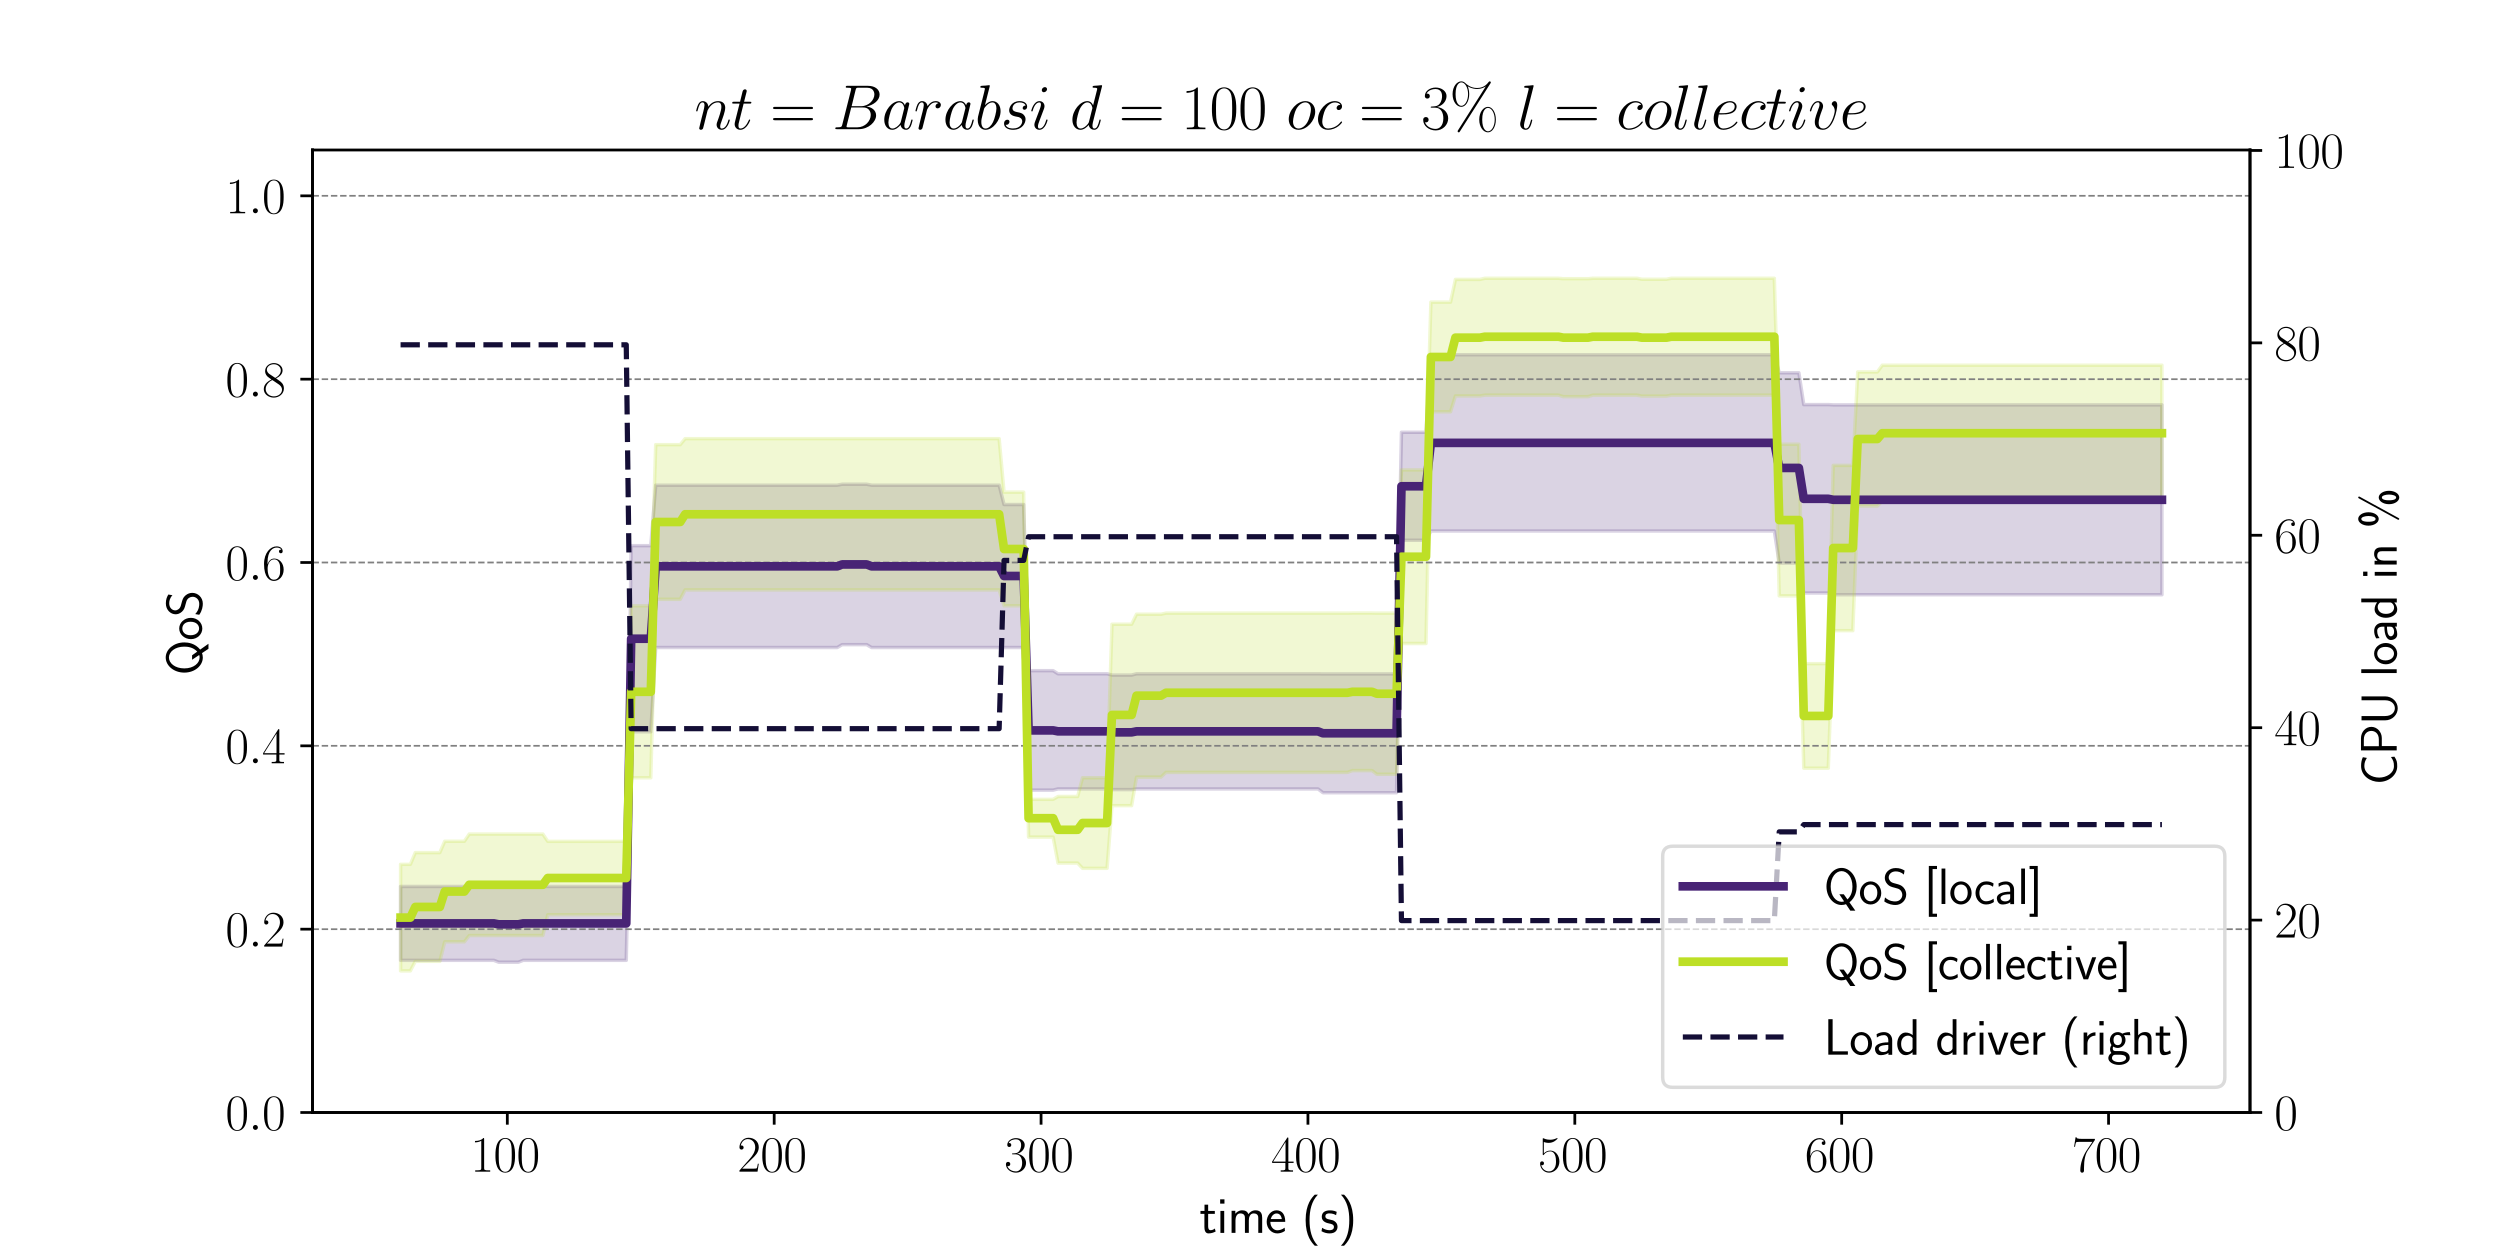 <?xml version="1.0" encoding="utf-8" standalone="no"?>
<!DOCTYPE svg PUBLIC "-//W3C//DTD SVG 1.1//EN"
  "http://www.w3.org/Graphics/SVG/1.1/DTD/svg11.dtd">
<svg xmlns:xlink="http://www.w3.org/1999/xlink" width="720pt" height="360pt" viewBox="0 0 720 360" xmlns="http://www.w3.org/2000/svg" version="1.1">
 <defs>
  <style type="text/css">*{stroke-linejoin: round; stroke-linecap: butt}</style>
 </defs>
 <g id="figure_1">
  <g id="patch_1">
   <path d="M 0 360 
L 720 360 
L 720 0 
L 0 0 
z
" style="fill: #ffffff"/>
  </g>
  <g id="axes_1">
   <g id="patch_2">
    <path d="M 90 320.4 
L 648 320.4 
L 648 43.2 
L 90 43.2 
z
" style="fill: #ffffff"/>
   </g>
   <g id="PolyCollection_1">
    <defs>
     <path id="mb081c28e96" d="M 115.364 -83.429 
L 115.364 -104.706 
L 116.777 -104.706 
L 118.19 -104.706 
L 119.603 -104.706 
L 121.016 -104.706 
L 122.429 -104.706 
L 123.842 -104.706 
L 125.255 -104.706 
L 126.668 -104.706 
L 128.081 -104.706 
L 129.494 -104.706 
L 130.907 -104.706 
L 132.32 -104.706 
L 133.733 -104.706 
L 135.146 -104.706 
L 136.559 -104.706 
L 137.972 -104.706 
L 139.385 -104.706 
L 140.798 -104.706 
L 142.211 -104.706 
L 143.624 -104.69 
L 145.037 -104.69 
L 146.45 -104.69 
L 147.863 -104.69 
L 149.276 -104.69 
L 150.689 -104.706 
L 152.102 -104.706 
L 153.515 -104.706 
L 154.928 -104.706 
L 156.341 -104.706 
L 157.754 -104.706 
L 159.167 -104.706 
L 160.58 -104.706 
L 161.993 -104.706 
L 163.406 -104.706 
L 164.819 -104.706 
L 166.232 -104.706 
L 167.645 -104.706 
L 169.058 -104.706 
L 170.471 -104.706 
L 171.884 -104.706 
L 173.297 -104.706 
L 174.71 -104.706 
L 176.123 -104.706 
L 177.536 -104.706 
L 178.949 -104.706 
L 180.362 -104.706 
L 181.775 -202.851 
L 183.188 -202.851 
L 184.601 -202.851 
L 186.014 -202.851 
L 187.427 -202.851 
L 188.84 -220.27 
L 190.253 -220.27 
L 191.666 -220.27 
L 193.08 -220.27 
L 194.493 -220.27 
L 195.906 -220.27 
L 197.319 -220.27 
L 198.732 -220.27 
L 200.145 -220.27 
L 201.558 -220.27 
L 202.971 -220.27 
L 204.384 -220.27 
L 205.797 -220.27 
L 207.21 -220.27 
L 208.623 -220.27 
L 210.036 -220.27 
L 211.449 -220.27 
L 212.862 -220.27 
L 214.275 -220.27 
L 215.688 -220.27 
L 217.101 -220.27 
L 218.514 -220.27 
L 219.927 -220.27 
L 221.34 -220.27 
L 222.753 -220.27 
L 224.166 -220.27 
L 225.579 -220.27 
L 226.992 -220.27 
L 228.405 -220.27 
L 229.818 -220.27 
L 231.231 -220.27 
L 232.644 -220.27 
L 234.057 -220.27 
L 235.47 -220.27 
L 236.883 -220.27 
L 238.296 -220.27 
L 239.709 -220.27 
L 241.122 -220.27 
L 242.535 -220.543 
L 243.948 -220.543 
L 245.361 -220.543 
L 246.774 -220.543 
L 248.187 -220.543 
L 249.6 -220.543 
L 251.013 -220.27 
L 252.426 -220.27 
L 253.839 -220.27 
L 255.252 -220.27 
L 256.665 -220.27 
L 258.078 -220.27 
L 259.491 -220.27 
L 260.904 -220.27 
L 262.317 -220.27 
L 263.73 -220.27 
L 265.143 -220.27 
L 266.556 -220.27 
L 267.969 -220.27 
L 269.382 -220.27 
L 270.795 -220.27 
L 272.208 -220.27 
L 273.621 -220.27 
L 275.034 -220.27 
L 276.447 -220.27 
L 277.86 -220.27 
L 279.273 -220.27 
L 280.687 -220.27 
L 282.1 -220.27 
L 283.513 -220.27 
L 284.926 -220.27 
L 286.339 -220.27 
L 287.752 -220.27 
L 289.165 -214.701 
L 290.578 -214.701 
L 291.991 -214.701 
L 293.404 -214.701 
L 294.817 -214.701 
L 296.23 -166.845 
L 297.643 -166.845 
L 299.056 -166.845 
L 300.469 -166.845 
L 301.882 -166.845 
L 303.295 -166.845 
L 304.708 -165.95 
L 306.121 -165.95 
L 307.534 -165.95 
L 308.947 -165.95 
L 310.36 -165.95 
L 311.773 -165.95 
L 313.186 -165.95 
L 314.599 -165.95 
L 316.012 -165.95 
L 317.425 -165.95 
L 318.838 -165.95 
L 320.251 -165.586 
L 321.664 -165.586 
L 323.077 -165.586 
L 324.49 -165.586 
L 325.903 -165.586 
L 327.316 -165.95 
L 328.729 -165.95 
L 330.142 -165.95 
L 331.555 -165.95 
L 332.968 -165.95 
L 334.381 -165.95 
L 335.794 -165.95 
L 337.207 -165.95 
L 338.62 -165.95 
L 340.033 -165.95 
L 341.446 -165.95 
L 342.859 -165.95 
L 344.272 -165.95 
L 345.685 -165.95 
L 347.098 -165.95 
L 348.511 -165.95 
L 349.924 -165.95 
L 351.337 -165.95 
L 352.75 -165.95 
L 354.163 -165.95 
L 355.576 -165.95 
L 356.989 -165.95 
L 358.402 -165.95 
L 359.815 -165.95 
L 361.228 -165.95 
L 362.641 -165.95 
L 364.054 -165.95 
L 365.467 -165.95 
L 366.88 -165.95 
L 368.293 -165.95 
L 369.707 -165.95 
L 371.12 -165.95 
L 372.533 -165.95 
L 373.946 -165.95 
L 375.359 -165.95 
L 376.772 -165.95 
L 378.185 -165.95 
L 379.598 -165.95 
L 381.011 -165.924 
L 382.424 -165.924 
L 383.837 -165.924 
L 385.25 -165.924 
L 386.663 -165.924 
L 388.076 -165.924 
L 389.489 -165.924 
L 390.902 -165.924 
L 392.315 -165.924 
L 393.728 -165.924 
L 395.141 -165.924 
L 396.554 -165.924 
L 397.967 -165.924 
L 399.38 -165.924 
L 400.793 -165.924 
L 402.206 -165.924 
L 403.619 -235.503 
L 405.032 -235.503 
L 406.445 -235.503 
L 407.858 -235.503 
L 409.271 -235.503 
L 410.684 -235.503 
L 412.097 -257.842 
L 413.51 -257.842 
L 414.923 -257.842 
L 416.336 -257.842 
L 417.749 -257.842 
L 419.162 -257.842 
L 420.575 -257.842 
L 421.988 -257.842 
L 423.401 -257.842 
L 424.814 -257.842 
L 426.227 -257.842 
L 427.64 -257.842 
L 429.053 -257.842 
L 430.466 -257.842 
L 431.879 -257.842 
L 433.292 -257.842 
L 434.705 -257.842 
L 436.118 -257.842 
L 437.531 -257.842 
L 438.944 -257.842 
L 440.357 -257.842 
L 441.77 -257.842 
L 443.183 -257.842 
L 444.596 -257.842 
L 446.009 -257.842 
L 447.422 -257.842 
L 448.835 -257.842 
L 450.248 -257.842 
L 451.661 -257.842 
L 453.074 -257.842 
L 454.487 -257.842 
L 455.9 -257.842 
L 457.313 -257.842 
L 458.727 -257.842 
L 460.14 -257.842 
L 461.553 -257.842 
L 462.966 -257.842 
L 464.379 -257.842 
L 465.792 -257.842 
L 467.205 -257.842 
L 468.618 -257.842 
L 470.031 -257.842 
L 471.444 -257.842 
L 472.857 -257.842 
L 474.27 -257.842 
L 475.683 -257.842 
L 477.096 -257.842 
L 478.509 -257.842 
L 479.922 -257.842 
L 481.335 -257.842 
L 482.748 -257.842 
L 484.161 -257.842 
L 485.574 -257.842 
L 486.987 -257.842 
L 488.4 -257.842 
L 489.813 -257.842 
L 491.226 -257.842 
L 492.639 -257.842 
L 494.052 -257.842 
L 495.465 -257.842 
L 496.878 -257.842 
L 498.291 -257.842 
L 499.704 -257.842 
L 501.117 -257.842 
L 502.53 -257.842 
L 503.943 -257.842 
L 505.356 -257.842 
L 506.769 -257.842 
L 508.182 -257.842 
L 509.595 -257.842 
L 511.008 -257.842 
L 512.421 -252.639 
L 513.834 -252.639 
L 515.247 -252.639 
L 516.66 -252.639 
L 518.073 -252.639 
L 519.486 -243.475 
L 520.899 -243.475 
L 522.312 -243.475 
L 523.725 -243.475 
L 525.138 -243.475 
L 526.551 -243.475 
L 527.964 -243.403 
L 529.377 -243.403 
L 530.79 -243.403 
L 532.203 -243.403 
L 533.616 -243.403 
L 535.029 -243.403 
L 536.442 -243.403 
L 537.855 -243.403 
L 539.268 -243.403 
L 540.681 -243.403 
L 542.094 -243.403 
L 543.507 -243.403 
L 544.92 -243.403 
L 546.334 -243.403 
L 547.747 -243.403 
L 549.16 -243.403 
L 550.573 -243.403 
L 551.986 -243.403 
L 553.399 -243.403 
L 554.812 -243.403 
L 556.225 -243.403 
L 557.638 -243.403 
L 559.051 -243.403 
L 560.464 -243.403 
L 561.877 -243.403 
L 563.29 -243.403 
L 564.703 -243.403 
L 566.116 -243.403 
L 567.529 -243.403 
L 568.942 -243.403 
L 570.355 -243.403 
L 571.768 -243.403 
L 573.181 -243.403 
L 574.594 -243.403 
L 576.007 -243.403 
L 577.42 -243.403 
L 578.833 -243.403 
L 580.246 -243.403 
L 581.659 -243.403 
L 583.072 -243.403 
L 584.485 -243.403 
L 585.898 -243.403 
L 587.311 -243.403 
L 588.724 -243.403 
L 590.137 -243.403 
L 591.55 -243.403 
L 592.963 -243.403 
L 594.376 -243.403 
L 595.789 -243.403 
L 597.202 -243.403 
L 598.615 -243.403 
L 600.028 -243.403 
L 601.441 -243.403 
L 602.854 -243.403 
L 604.267 -243.403 
L 605.68 -243.403 
L 607.093 -243.403 
L 608.506 -243.403 
L 609.919 -243.403 
L 611.332 -243.403 
L 612.745 -243.403 
L 614.158 -243.403 
L 615.571 -243.403 
L 616.984 -243.403 
L 618.397 -243.403 
L 619.81 -243.403 
L 621.223 -243.403 
L 622.636 -243.403 
L 622.636 -188.723 
L 622.636 -188.723 
L 621.223 -188.723 
L 619.81 -188.723 
L 618.397 -188.723 
L 616.984 -188.723 
L 615.571 -188.723 
L 614.158 -188.723 
L 612.745 -188.723 
L 611.332 -188.723 
L 609.919 -188.723 
L 608.506 -188.723 
L 607.093 -188.723 
L 605.68 -188.723 
L 604.267 -188.723 
L 602.854 -188.723 
L 601.441 -188.723 
L 600.028 -188.723 
L 598.615 -188.723 
L 597.202 -188.723 
L 595.789 -188.723 
L 594.376 -188.723 
L 592.963 -188.723 
L 591.55 -188.723 
L 590.137 -188.723 
L 588.724 -188.723 
L 587.311 -188.723 
L 585.898 -188.723 
L 584.485 -188.723 
L 583.072 -188.723 
L 581.659 -188.723 
L 580.246 -188.723 
L 578.833 -188.723 
L 577.42 -188.723 
L 576.007 -188.723 
L 574.594 -188.723 
L 573.181 -188.723 
L 571.768 -188.723 
L 570.355 -188.723 
L 568.942 -188.723 
L 567.529 -188.723 
L 566.116 -188.723 
L 564.703 -188.723 
L 563.29 -188.723 
L 561.877 -188.723 
L 560.464 -188.723 
L 559.051 -188.723 
L 557.638 -188.723 
L 556.225 -188.723 
L 554.812 -188.723 
L 553.399 -188.723 
L 551.986 -188.723 
L 550.573 -188.723 
L 549.16 -188.723 
L 547.747 -188.723 
L 546.334 -188.723 
L 544.92 -188.723 
L 543.507 -188.723 
L 542.094 -188.723 
L 540.681 -188.723 
L 539.268 -188.723 
L 537.855 -188.723 
L 536.442 -188.723 
L 535.029 -188.723 
L 533.616 -188.723 
L 532.203 -188.723 
L 530.79 -188.723 
L 529.377 -188.723 
L 527.964 -188.723 
L 526.551 -189.207 
L 525.138 -189.207 
L 523.725 -189.207 
L 522.312 -189.207 
L 520.899 -189.207 
L 519.486 -189.207 
L 518.073 -197.829 
L 516.66 -197.829 
L 515.247 -197.829 
L 513.834 -197.829 
L 512.421 -197.829 
L 511.008 -207.077 
L 509.595 -207.077 
L 508.182 -207.077 
L 506.769 -207.077 
L 505.356 -207.077 
L 503.943 -207.077 
L 502.53 -207.077 
L 501.117 -207.077 
L 499.704 -207.077 
L 498.291 -207.077 
L 496.878 -207.077 
L 495.465 -207.077 
L 494.052 -207.077 
L 492.639 -207.077 
L 491.226 -207.077 
L 489.813 -207.077 
L 488.4 -207.077 
L 486.987 -207.077 
L 485.574 -207.077 
L 484.161 -207.077 
L 482.748 -207.077 
L 481.335 -207.077 
L 479.922 -207.077 
L 478.509 -207.077 
L 477.096 -207.077 
L 475.683 -207.077 
L 474.27 -207.077 
L 472.857 -207.077 
L 471.444 -207.077 
L 470.031 -207.077 
L 468.618 -207.077 
L 467.205 -207.077 
L 465.792 -207.077 
L 464.379 -207.077 
L 462.966 -207.077 
L 461.553 -207.077 
L 460.14 -207.077 
L 458.727 -207.077 
L 457.313 -207.077 
L 455.9 -207.077 
L 454.487 -207.077 
L 453.074 -207.077 
L 451.661 -207.077 
L 450.248 -207.077 
L 448.835 -207.077 
L 447.422 -207.077 
L 446.009 -207.077 
L 444.596 -207.077 
L 443.183 -207.077 
L 441.77 -207.077 
L 440.357 -207.077 
L 438.944 -207.077 
L 437.531 -207.077 
L 436.118 -207.077 
L 434.705 -207.077 
L 433.292 -207.077 
L 431.879 -207.077 
L 430.466 -207.077 
L 429.053 -207.077 
L 427.64 -207.077 
L 426.227 -207.077 
L 424.814 -207.077 
L 423.401 -207.077 
L 421.988 -207.077 
L 420.575 -207.077 
L 419.162 -207.077 
L 417.749 -207.077 
L 416.336 -207.077 
L 414.923 -207.077 
L 413.51 -207.077 
L 412.097 -207.077 
L 410.684 -204.404 
L 409.271 -204.404 
L 407.858 -204.404 
L 406.445 -204.404 
L 405.032 -204.404 
L 403.619 -204.404 
L 402.206 -131.701 
L 400.793 -131.701 
L 399.38 -131.701 
L 397.967 -131.701 
L 396.554 -131.701 
L 395.141 -131.701 
L 393.728 -131.701 
L 392.315 -131.701 
L 390.902 -131.701 
L 389.489 -131.701 
L 388.076 -131.701 
L 386.663 -131.701 
L 385.25 -131.701 
L 383.837 -131.701 
L 382.424 -131.701 
L 381.011 -131.701 
L 379.598 -132.787 
L 378.185 -132.787 
L 376.772 -132.787 
L 375.359 -132.787 
L 373.946 -132.787 
L 372.533 -132.787 
L 371.12 -132.787 
L 369.707 -132.787 
L 368.293 -132.787 
L 366.88 -132.787 
L 365.467 -132.787 
L 364.054 -132.787 
L 362.641 -132.787 
L 361.228 -132.787 
L 359.815 -132.787 
L 358.402 -132.787 
L 356.989 -132.787 
L 355.576 -132.787 
L 354.163 -132.787 
L 352.75 -132.787 
L 351.337 -132.787 
L 349.924 -132.787 
L 348.511 -132.787 
L 347.098 -132.787 
L 345.685 -132.787 
L 344.272 -132.787 
L 342.859 -132.787 
L 341.446 -132.787 
L 340.033 -132.787 
L 338.62 -132.787 
L 337.207 -132.787 
L 335.794 -132.787 
L 334.381 -132.787 
L 332.968 -132.787 
L 331.555 -132.787 
L 330.142 -132.787 
L 328.729 -132.787 
L 327.316 -132.787 
L 325.903 -132.595 
L 324.49 -132.595 
L 323.077 -132.595 
L 321.664 -132.595 
L 320.251 -132.595 
L 318.838 -132.787 
L 317.425 -132.787 
L 316.012 -132.787 
L 314.599 -132.787 
L 313.186 -132.787 
L 311.773 -132.787 
L 310.36 -132.787 
L 308.947 -132.787 
L 307.534 -132.787 
L 306.121 -132.787 
L 304.708 -132.787 
L 303.295 -132.448 
L 301.882 -132.448 
L 300.469 -132.448 
L 299.056 -132.448 
L 297.643 -132.448 
L 296.23 -132.448 
L 294.817 -173.517 
L 293.404 -173.517 
L 291.991 -173.517 
L 290.578 -173.517 
L 289.165 -173.517 
L 287.752 -173.507 
L 286.339 -173.507 
L 284.926 -173.507 
L 283.513 -173.507 
L 282.1 -173.507 
L 280.687 -173.507 
L 279.273 -173.507 
L 277.86 -173.507 
L 276.447 -173.507 
L 275.034 -173.507 
L 273.621 -173.507 
L 272.208 -173.507 
L 270.795 -173.507 
L 269.382 -173.507 
L 267.969 -173.507 
L 266.556 -173.507 
L 265.143 -173.507 
L 263.73 -173.507 
L 262.317 -173.507 
L 260.904 -173.507 
L 259.491 -173.507 
L 258.078 -173.507 
L 256.665 -173.507 
L 255.252 -173.507 
L 253.839 -173.507 
L 252.426 -173.507 
L 251.013 -173.507 
L 249.6 -174.344 
L 248.187 -174.344 
L 246.774 -174.344 
L 245.361 -174.344 
L 243.948 -174.344 
L 242.535 -174.344 
L 241.122 -173.507 
L 239.709 -173.507 
L 238.296 -173.507 
L 236.883 -173.507 
L 235.47 -173.507 
L 234.057 -173.507 
L 232.644 -173.507 
L 231.231 -173.507 
L 229.818 -173.507 
L 228.405 -173.507 
L 226.992 -173.507 
L 225.579 -173.507 
L 224.166 -173.507 
L 222.753 -173.507 
L 221.34 -173.507 
L 219.927 -173.507 
L 218.514 -173.507 
L 217.101 -173.507 
L 215.688 -173.507 
L 214.275 -173.507 
L 212.862 -173.507 
L 211.449 -173.507 
L 210.036 -173.507 
L 208.623 -173.507 
L 207.21 -173.507 
L 205.797 -173.507 
L 204.384 -173.507 
L 202.971 -173.507 
L 201.558 -173.507 
L 200.145 -173.507 
L 198.732 -173.507 
L 197.319 -173.507 
L 195.906 -173.507 
L 194.493 -173.507 
L 193.08 -173.507 
L 191.666 -173.507 
L 190.253 -173.507 
L 188.84 -173.507 
L 187.427 -149.242 
L 186.014 -149.242 
L 184.601 -149.242 
L 183.188 -149.242 
L 181.775 -149.242 
L 180.362 -83.429 
L 178.949 -83.429 
L 177.536 -83.429 
L 176.123 -83.429 
L 174.71 -83.429 
L 173.297 -83.429 
L 171.884 -83.429 
L 170.471 -83.429 
L 169.058 -83.429 
L 167.645 -83.429 
L 166.232 -83.429 
L 164.819 -83.429 
L 163.406 -83.429 
L 161.993 -83.429 
L 160.58 -83.429 
L 159.167 -83.429 
L 157.754 -83.429 
L 156.341 -83.429 
L 154.928 -83.429 
L 153.515 -83.429 
L 152.102 -83.429 
L 150.689 -83.429 
L 149.276 -82.888 
L 147.863 -82.888 
L 146.45 -82.888 
L 145.037 -82.888 
L 143.624 -82.888 
L 142.211 -83.429 
L 140.798 -83.429 
L 139.385 -83.429 
L 137.972 -83.429 
L 136.559 -83.429 
L 135.146 -83.429 
L 133.733 -83.429 
L 132.32 -83.429 
L 130.907 -83.429 
L 129.494 -83.429 
L 128.081 -83.429 
L 126.668 -83.429 
L 125.255 -83.429 
L 123.842 -83.429 
L 122.429 -83.429 
L 121.016 -83.429 
L 119.603 -83.429 
L 118.19 -83.429 
L 116.777 -83.429 
L 115.364 -83.429 
z
" style="stroke: #482475; stroke-opacity: 0.2"/>
    </defs>
    <g clip-path="url(#pa71d210fd3)">
     <use xlink:href="#mb081c28e96" x="0" y="360" style="fill: #482475; fill-opacity: 0.2; stroke: #482475; stroke-opacity: 0.2"/>
    </g>
   </g>
   <g id="PolyCollection_2">
    <defs>
     <path id="m23c731af97" d="M 115.364 -80.395 
L 115.364 -111.074 
L 116.777 -111.074 
L 118.19 -111.074 
L 119.603 -114.457 
L 121.016 -114.457 
L 122.429 -114.457 
L 123.842 -114.457 
L 125.255 -114.457 
L 126.668 -114.457 
L 128.081 -117.72 
L 129.494 -117.72 
L 130.907 -117.72 
L 132.32 -117.72 
L 133.733 -117.72 
L 135.146 -119.797 
L 136.559 -119.797 
L 137.972 -119.797 
L 139.385 -119.797 
L 140.798 -119.797 
L 142.211 -119.797 
L 143.624 -119.797 
L 145.037 -119.797 
L 146.45 -119.797 
L 147.863 -119.797 
L 149.276 -119.797 
L 150.689 -119.797 
L 152.102 -119.797 
L 153.515 -119.797 
L 154.928 -119.797 
L 156.341 -119.797 
L 157.754 -117.692 
L 159.167 -117.692 
L 160.58 -117.692 
L 161.993 -117.692 
L 163.406 -117.692 
L 164.819 -117.692 
L 166.232 -117.692 
L 167.645 -117.692 
L 169.058 -117.692 
L 170.471 -117.692 
L 171.884 -117.692 
L 173.297 -117.692 
L 174.71 -117.692 
L 176.123 -117.692 
L 177.536 -117.692 
L 178.949 -117.692 
L 180.362 -117.692 
L 181.775 -185.533 
L 183.188 -185.533 
L 184.601 -185.533 
L 186.014 -185.533 
L 187.427 -185.533 
L 188.84 -231.941 
L 190.253 -231.941 
L 191.666 -231.941 
L 193.08 -231.941 
L 194.493 -231.941 
L 195.906 -231.941 
L 197.319 -233.665 
L 198.732 -233.665 
L 200.145 -233.665 
L 201.558 -233.665 
L 202.971 -233.665 
L 204.384 -233.665 
L 205.797 -233.665 
L 207.21 -233.665 
L 208.623 -233.665 
L 210.036 -233.665 
L 211.449 -233.665 
L 212.862 -233.665 
L 214.275 -233.665 
L 215.688 -233.665 
L 217.101 -233.665 
L 218.514 -233.665 
L 219.927 -233.665 
L 221.34 -233.665 
L 222.753 -233.665 
L 224.166 -233.665 
L 225.579 -233.665 
L 226.992 -233.665 
L 228.405 -233.665 
L 229.818 -233.665 
L 231.231 -233.665 
L 232.644 -233.665 
L 234.057 -233.665 
L 235.47 -233.665 
L 236.883 -233.665 
L 238.296 -233.665 
L 239.709 -233.665 
L 241.122 -233.665 
L 242.535 -233.665 
L 243.948 -233.665 
L 245.361 -233.665 
L 246.774 -233.665 
L 248.187 -233.665 
L 249.6 -233.665 
L 251.013 -233.665 
L 252.426 -233.665 
L 253.839 -233.665 
L 255.252 -233.665 
L 256.665 -233.665 
L 258.078 -233.665 
L 259.491 -233.665 
L 260.904 -233.665 
L 262.317 -233.665 
L 263.73 -233.665 
L 265.143 -233.665 
L 266.556 -233.665 
L 267.969 -233.665 
L 269.382 -233.665 
L 270.795 -233.665 
L 272.208 -233.665 
L 273.621 -233.665 
L 275.034 -233.665 
L 276.447 -233.665 
L 277.86 -233.665 
L 279.273 -233.665 
L 280.687 -233.665 
L 282.1 -233.665 
L 283.513 -233.665 
L 284.926 -233.665 
L 286.339 -233.665 
L 287.752 -233.665 
L 289.165 -218.258 
L 290.578 -218.258 
L 291.991 -218.258 
L 293.404 -218.258 
L 294.817 -218.258 
L 296.23 -129.8 
L 297.643 -129.8 
L 299.056 -129.8 
L 300.469 -129.8 
L 301.882 -129.8 
L 303.295 -129.8 
L 304.708 -130.619 
L 306.121 -130.619 
L 307.534 -130.619 
L 308.947 -130.619 
L 310.36 -130.619 
L 311.773 -136.009 
L 313.186 -136.009 
L 314.599 -136.009 
L 316.012 -136.009 
L 317.425 -136.009 
L 318.838 -136.009 
L 320.251 -180.222 
L 321.664 -180.222 
L 323.077 -180.222 
L 324.49 -180.222 
L 325.903 -180.222 
L 327.316 -183.109 
L 328.729 -183.109 
L 330.142 -183.109 
L 331.555 -183.109 
L 332.968 -183.109 
L 334.381 -183.109 
L 335.794 -183.416 
L 337.207 -183.416 
L 338.62 -183.416 
L 340.033 -183.416 
L 341.446 -183.416 
L 342.859 -183.416 
L 344.272 -183.416 
L 345.685 -183.416 
L 347.098 -183.416 
L 348.511 -183.416 
L 349.924 -183.416 
L 351.337 -183.416 
L 352.75 -183.416 
L 354.163 -183.416 
L 355.576 -183.416 
L 356.989 -183.416 
L 358.402 -183.416 
L 359.815 -183.416 
L 361.228 -183.416 
L 362.641 -183.416 
L 364.054 -183.416 
L 365.467 -183.416 
L 366.88 -183.416 
L 368.293 -183.416 
L 369.707 -183.416 
L 371.12 -183.416 
L 372.533 -183.416 
L 373.946 -183.416 
L 375.359 -183.416 
L 376.772 -183.416 
L 378.185 -183.416 
L 379.598 -183.416 
L 381.011 -183.416 
L 382.424 -183.416 
L 383.837 -183.416 
L 385.25 -183.416 
L 386.663 -183.416 
L 388.076 -183.416 
L 389.489 -183.448 
L 390.902 -183.448 
L 392.315 -183.448 
L 393.728 -183.448 
L 395.141 -183.448 
L 396.554 -183.409 
L 397.967 -183.409 
L 399.38 -183.409 
L 400.793 -183.409 
L 402.206 -183.409 
L 403.619 -224.662 
L 405.032 -224.662 
L 406.445 -224.662 
L 407.858 -224.662 
L 409.271 -224.662 
L 410.684 -224.662 
L 412.097 -272.99 
L 413.51 -272.99 
L 414.923 -272.99 
L 416.336 -272.99 
L 417.749 -272.99 
L 419.162 -279.532 
L 420.575 -279.532 
L 421.988 -279.532 
L 423.401 -279.532 
L 424.814 -279.532 
L 426.227 -279.532 
L 427.64 -279.857 
L 429.053 -279.857 
L 430.466 -279.857 
L 431.879 -279.857 
L 433.292 -279.857 
L 434.705 -279.857 
L 436.118 -279.857 
L 437.531 -279.857 
L 438.944 -279.857 
L 440.357 -279.857 
L 441.77 -279.857 
L 443.183 -279.857 
L 444.596 -279.857 
L 446.009 -279.857 
L 447.422 -279.857 
L 448.835 -279.857 
L 450.248 -279.738 
L 451.661 -279.738 
L 453.074 -279.738 
L 454.487 -279.738 
L 455.9 -279.738 
L 457.313 -279.738 
L 458.727 -279.857 
L 460.14 -279.857 
L 461.553 -279.857 
L 462.966 -279.857 
L 464.379 -279.857 
L 465.792 -279.857 
L 467.205 -279.857 
L 468.618 -279.857 
L 470.031 -279.857 
L 471.444 -279.857 
L 472.857 -279.573 
L 474.27 -279.573 
L 475.683 -279.573 
L 477.096 -279.573 
L 478.509 -279.573 
L 479.922 -279.573 
L 481.335 -279.857 
L 482.748 -279.857 
L 484.161 -279.857 
L 485.574 -279.857 
L 486.987 -279.857 
L 488.4 -279.857 
L 489.813 -279.857 
L 491.226 -279.857 
L 492.639 -279.857 
L 494.052 -279.857 
L 495.465 -279.857 
L 496.878 -279.857 
L 498.291 -279.857 
L 499.704 -279.857 
L 501.117 -279.857 
L 502.53 -279.857 
L 503.943 -279.857 
L 505.356 -279.857 
L 506.769 -279.857 
L 508.182 -279.857 
L 509.595 -279.857 
L 511.008 -279.857 
L 512.421 -232.068 
L 513.834 -232.068 
L 515.247 -232.068 
L 516.66 -232.068 
L 518.073 -232.068 
L 519.486 -168.863 
L 520.899 -168.863 
L 522.312 -168.863 
L 523.725 -168.863 
L 525.138 -168.863 
L 526.551 -168.863 
L 527.964 -225.964 
L 529.377 -225.964 
L 530.79 -225.964 
L 532.203 -225.964 
L 533.616 -225.964 
L 535.029 -252.891 
L 536.442 -252.891 
L 537.855 -252.891 
L 539.268 -252.891 
L 540.681 -252.891 
L 542.094 -254.823 
L 543.507 -254.823 
L 544.92 -254.823 
L 546.334 -254.823 
L 547.747 -254.823 
L 549.16 -254.823 
L 550.573 -254.823 
L 551.986 -254.823 
L 553.399 -254.823 
L 554.812 -254.823 
L 556.225 -254.823 
L 557.638 -254.823 
L 559.051 -254.823 
L 560.464 -254.823 
L 561.877 -254.823 
L 563.29 -254.823 
L 564.703 -254.823 
L 566.116 -254.823 
L 567.529 -254.823 
L 568.942 -254.823 
L 570.355 -254.823 
L 571.768 -254.823 
L 573.181 -254.823 
L 574.594 -254.823 
L 576.007 -254.823 
L 577.42 -254.823 
L 578.833 -254.823 
L 580.246 -254.823 
L 581.659 -254.823 
L 583.072 -254.823 
L 584.485 -254.823 
L 585.898 -254.823 
L 587.311 -254.823 
L 588.724 -254.823 
L 590.137 -254.823 
L 591.55 -254.823 
L 592.963 -254.823 
L 594.376 -254.823 
L 595.789 -254.823 
L 597.202 -254.823 
L 598.615 -254.823 
L 600.028 -254.823 
L 601.441 -254.823 
L 602.854 -254.823 
L 604.267 -254.823 
L 605.68 -254.823 
L 607.093 -254.823 
L 608.506 -254.823 
L 609.919 -254.823 
L 611.332 -254.823 
L 612.745 -254.823 
L 614.158 -254.823 
L 615.571 -254.823 
L 616.984 -254.823 
L 618.397 -254.823 
L 619.81 -254.823 
L 621.223 -254.823 
L 622.636 -254.823 
L 622.636 -215.652 
L 622.636 -215.652 
L 621.223 -215.652 
L 619.81 -215.652 
L 618.397 -215.652 
L 616.984 -215.652 
L 615.571 -215.652 
L 614.158 -215.652 
L 612.745 -215.652 
L 611.332 -215.652 
L 609.919 -215.652 
L 608.506 -215.652 
L 607.093 -215.652 
L 605.68 -215.652 
L 604.267 -215.652 
L 602.854 -215.652 
L 601.441 -215.652 
L 600.028 -215.652 
L 598.615 -215.652 
L 597.202 -215.652 
L 595.789 -215.652 
L 594.376 -215.652 
L 592.963 -215.652 
L 591.55 -215.652 
L 590.137 -215.652 
L 588.724 -215.652 
L 587.311 -215.652 
L 585.898 -215.652 
L 584.485 -215.652 
L 583.072 -215.652 
L 581.659 -215.652 
L 580.246 -215.652 
L 578.833 -215.652 
L 577.42 -215.652 
L 576.007 -215.652 
L 574.594 -215.652 
L 573.181 -215.652 
L 571.768 -215.652 
L 570.355 -215.652 
L 568.942 -215.652 
L 567.529 -215.652 
L 566.116 -215.652 
L 564.703 -215.652 
L 563.29 -215.652 
L 561.877 -215.652 
L 560.464 -215.652 
L 559.051 -215.652 
L 557.638 -215.652 
L 556.225 -215.652 
L 554.812 -215.652 
L 553.399 -215.652 
L 551.986 -215.652 
L 550.573 -215.652 
L 549.16 -215.652 
L 547.747 -215.652 
L 546.334 -215.652 
L 544.92 -215.652 
L 543.507 -215.652 
L 542.094 -215.652 
L 540.681 -214.25 
L 539.268 -214.25 
L 537.855 -214.25 
L 536.442 -214.25 
L 535.029 -214.25 
L 533.616 -178.371 
L 532.203 -178.371 
L 530.79 -178.371 
L 529.377 -178.371 
L 527.964 -178.371 
L 526.551 -138.767 
L 525.138 -138.767 
L 523.725 -138.767 
L 522.312 -138.767 
L 520.899 -138.767 
L 519.486 -138.767 
L 518.073 -188.387 
L 516.66 -188.387 
L 515.247 -188.387 
L 513.834 -188.387 
L 512.421 -188.387 
L 511.008 -246.198 
L 509.595 -246.198 
L 508.182 -246.198 
L 506.769 -246.198 
L 505.356 -246.198 
L 503.943 -246.198 
L 502.53 -246.198 
L 501.117 -246.198 
L 499.704 -246.198 
L 498.291 -246.198 
L 496.878 -246.198 
L 495.465 -246.198 
L 494.052 -246.198 
L 492.639 -246.198 
L 491.226 -246.198 
L 489.813 -246.198 
L 488.4 -246.198 
L 486.987 -246.198 
L 485.574 -246.198 
L 484.161 -246.198 
L 482.748 -246.198 
L 481.335 -246.198 
L 479.922 -245.926 
L 478.509 -245.926 
L 477.096 -245.926 
L 475.683 -245.926 
L 474.27 -245.926 
L 472.857 -245.926 
L 471.444 -246.198 
L 470.031 -246.198 
L 468.618 -246.198 
L 467.205 -246.198 
L 465.792 -246.198 
L 464.379 -246.198 
L 462.966 -246.198 
L 461.553 -246.198 
L 460.14 -246.198 
L 458.727 -246.198 
L 457.313 -245.761 
L 455.9 -245.761 
L 454.487 -245.761 
L 453.074 -245.761 
L 451.661 -245.761 
L 450.248 -245.761 
L 448.835 -246.198 
L 447.422 -246.198 
L 446.009 -246.198 
L 444.596 -246.198 
L 443.183 -246.198 
L 441.77 -246.198 
L 440.357 -246.198 
L 438.944 -246.198 
L 437.531 -246.198 
L 436.118 -246.198 
L 434.705 -246.198 
L 433.292 -246.198 
L 431.879 -246.198 
L 430.466 -246.198 
L 429.053 -246.198 
L 427.64 -246.198 
L 426.227 -245.967 
L 424.814 -245.967 
L 423.401 -245.967 
L 421.988 -245.967 
L 420.575 -245.967 
L 419.162 -245.967 
L 417.749 -241.393 
L 416.336 -241.393 
L 414.923 -241.393 
L 413.51 -241.393 
L 412.097 -241.393 
L 410.684 -174.672 
L 409.271 -174.672 
L 407.858 -174.672 
L 406.445 -174.672 
L 405.032 -174.672 
L 403.619 -174.672 
L 402.206 -137.005 
L 400.793 -137.005 
L 399.38 -137.005 
L 397.967 -137.005 
L 396.554 -137.005 
L 395.141 -138.077 
L 393.728 -138.077 
L 392.315 -138.077 
L 390.902 -138.077 
L 389.489 -138.077 
L 388.076 -137.553 
L 386.663 -137.553 
L 385.25 -137.553 
L 383.837 -137.553 
L 382.424 -137.553 
L 381.011 -137.553 
L 379.598 -137.553 
L 378.185 -137.553 
L 376.772 -137.553 
L 375.359 -137.553 
L 373.946 -137.553 
L 372.533 -137.553 
L 371.12 -137.553 
L 369.707 -137.553 
L 368.293 -137.553 
L 366.88 -137.553 
L 365.467 -137.553 
L 364.054 -137.553 
L 362.641 -137.553 
L 361.228 -137.553 
L 359.815 -137.553 
L 358.402 -137.553 
L 356.989 -137.553 
L 355.576 -137.553 
L 354.163 -137.553 
L 352.75 -137.553 
L 351.337 -137.553 
L 349.924 -137.553 
L 348.511 -137.553 
L 347.098 -137.553 
L 345.685 -137.553 
L 344.272 -137.553 
L 342.859 -137.553 
L 341.446 -137.553 
L 340.033 -137.553 
L 338.62 -137.553 
L 337.207 -137.553 
L 335.794 -137.553 
L 334.381 -136.192 
L 332.968 -136.192 
L 331.555 -136.192 
L 330.142 -136.192 
L 328.729 -136.192 
L 327.316 -136.192 
L 325.903 -127.964 
L 324.49 -127.964 
L 323.077 -127.964 
L 321.664 -127.964 
L 320.251 -127.964 
L 318.838 -109.927 
L 317.425 -109.927 
L 316.012 -109.927 
L 314.599 -109.927 
L 313.186 -109.927 
L 311.773 -109.927 
L 310.36 -111.428 
L 308.947 -111.428 
L 307.534 -111.428 
L 306.121 -111.428 
L 304.708 -111.428 
L 303.295 -118.915 
L 301.882 -118.915 
L 300.469 -118.915 
L 299.056 -118.915 
L 297.643 -118.915 
L 296.23 -118.915 
L 294.817 -185.522 
L 293.404 -185.522 
L 291.991 -185.522 
L 290.578 -185.522 
L 289.165 -185.522 
L 287.752 -190.125 
L 286.339 -190.125 
L 284.926 -190.125 
L 283.513 -190.125 
L 282.1 -190.125 
L 280.687 -190.125 
L 279.273 -190.125 
L 277.86 -190.125 
L 276.447 -190.125 
L 275.034 -190.125 
L 273.621 -190.125 
L 272.208 -190.125 
L 270.795 -190.125 
L 269.382 -190.125 
L 267.969 -190.125 
L 266.556 -190.125 
L 265.143 -190.125 
L 263.73 -190.125 
L 262.317 -190.125 
L 260.904 -190.125 
L 259.491 -190.125 
L 258.078 -190.125 
L 256.665 -190.125 
L 255.252 -190.125 
L 253.839 -190.125 
L 252.426 -190.125 
L 251.013 -190.125 
L 249.6 -190.125 
L 248.187 -190.125 
L 246.774 -190.125 
L 245.361 -190.125 
L 243.948 -190.125 
L 242.535 -190.125 
L 241.122 -190.125 
L 239.709 -190.125 
L 238.296 -190.125 
L 236.883 -190.125 
L 235.47 -190.125 
L 234.057 -190.125 
L 232.644 -190.125 
L 231.231 -190.125 
L 229.818 -190.125 
L 228.405 -190.125 
L 226.992 -190.125 
L 225.579 -190.125 
L 224.166 -190.125 
L 222.753 -190.125 
L 221.34 -190.125 
L 219.927 -190.125 
L 218.514 -190.125 
L 217.101 -190.125 
L 215.688 -190.125 
L 214.275 -190.125 
L 212.862 -190.125 
L 211.449 -190.125 
L 210.036 -190.125 
L 208.623 -190.125 
L 207.21 -190.125 
L 205.797 -190.125 
L 204.384 -190.125 
L 202.971 -190.125 
L 201.558 -190.125 
L 200.145 -190.125 
L 198.732 -190.125 
L 197.319 -190.125 
L 195.906 -187.401 
L 194.493 -187.401 
L 193.08 -187.401 
L 191.666 -187.401 
L 190.253 -187.401 
L 188.84 -187.401 
L 187.427 -135.991 
L 186.014 -135.991 
L 184.601 -135.991 
L 183.188 -135.991 
L 181.775 -135.991 
L 180.362 -96.566 
L 178.949 -96.566 
L 177.536 -96.566 
L 176.123 -96.566 
L 174.71 -96.566 
L 173.297 -96.566 
L 171.884 -96.566 
L 170.471 -96.566 
L 169.058 -96.566 
L 167.645 -96.566 
L 166.232 -96.566 
L 164.819 -96.566 
L 163.406 -96.566 
L 161.993 -96.566 
L 160.58 -96.566 
L 159.167 -96.566 
L 157.754 -96.566 
L 156.341 -90.57 
L 154.928 -90.57 
L 153.515 -90.57 
L 152.102 -90.57 
L 150.689 -90.57 
L 149.276 -90.57 
L 147.863 -90.57 
L 146.45 -90.57 
L 145.037 -90.57 
L 143.624 -90.57 
L 142.211 -90.57 
L 140.798 -90.57 
L 139.385 -90.57 
L 137.972 -90.57 
L 136.559 -90.57 
L 135.146 -90.57 
L 133.733 -88.757 
L 132.32 -88.757 
L 130.907 -88.757 
L 129.494 -88.757 
L 128.081 -88.757 
L 126.668 -83.127 
L 125.255 -83.127 
L 123.842 -83.127 
L 122.429 -83.127 
L 121.016 -83.127 
L 119.603 -83.127 
L 118.19 -80.395 
L 116.777 -80.395 
L 115.364 -80.395 
z
" style="stroke: #bddf26; stroke-opacity: 0.2"/>
    </defs>
    <g clip-path="url(#pa71d210fd3)">
     <use xlink:href="#m23c731af97" x="0" y="360" style="fill: #bddf26; fill-opacity: 0.2; stroke: #bddf26; stroke-opacity: 0.2"/>
    </g>
   </g>
   <g id="matplotlib.axis_1">
    <g id="xtick_1">
     <g id="line2d_1">
      <defs>
       <path id="mdb66160de4" d="M 0 0 
L 0 3.5 
" style="stroke: #000000; stroke-width: 0.8"/>
      </defs>
      <g>
       <use xlink:href="#mdb66160de4" x="146.107" y="320.4" style="stroke: #000000; stroke-width: 0.8"/>
      </g>
     </g>
     <g id="text_1">
      <!-- $\mathdefault{100}$ -->
      <g transform="translate(135.499 337.432) scale(0.145 -0.145)">
       <defs>
        <path id="CMR17-31" d="M 1702 4058 
C 1702 4192 1696 4192 1606 4192 
C 1357 3916 979 3827 621 3827 
C 602 3827 570 3827 563 3808 
C 557 3795 557 3782 557 3648 
C 755 3648 1088 3686 1344 3839 
L 1344 461 
C 1344 236 1331 160 781 160 
L 589 160 
L 589 0 
C 896 0 1216 0 1523 0 
C 1830 0 2150 0 2458 0 
L 2458 160 
L 2266 160 
C 1715 160 1702 230 1702 458 
L 1702 4058 
z
" transform="scale(0.016)"/>
        <path id="CMR17-30" d="M 2688 2025 
C 2688 2416 2682 3080 2413 3591 
C 2176 4039 1798 4198 1466 4198 
C 1158 4198 768 4058 525 3597 
C 269 3118 243 2524 243 2025 
C 243 1661 250 1106 448 619 
C 723 -39 1216 -128 1466 -128 
C 1760 -128 2208 -7 2470 600 
C 2662 1042 2688 1559 2688 2025 
z
M 1466 -26 
C 1056 -26 813 325 723 812 
C 653 1188 653 1738 653 2096 
C 653 2588 653 2997 736 3387 
C 858 3929 1216 4096 1466 4096 
C 1728 4096 2067 3923 2189 3400 
C 2272 3036 2278 2607 2278 2096 
C 2278 1680 2278 1169 2202 792 
C 2067 95 1690 -26 1466 -26 
z
" transform="scale(0.016)"/>
       </defs>
       <use xlink:href="#CMR17-31" transform="scale(0.996)"/>
       <use xlink:href="#CMR17-30" transform="translate(45.69 0) scale(0.996)"/>
       <use xlink:href="#CMR17-30" transform="translate(91.381 0) scale(0.996)"/>
      </g>
     </g>
    </g>
    <g id="xtick_2">
     <g id="line2d_2">
      <g>
       <use xlink:href="#mdb66160de4" x="222.967" y="320.4" style="stroke: #000000; stroke-width: 0.8"/>
      </g>
     </g>
     <g id="text_2">
      <!-- $\mathdefault{200}$ -->
      <g transform="translate(212.358 337.432) scale(0.145 -0.145)">
       <defs>
        <path id="CMR17-32" d="M 2669 989 
L 2554 989 
C 2490 536 2438 459 2413 420 
C 2381 369 1920 369 1830 369 
L 602 369 
C 832 619 1280 1072 1824 1597 
C 2214 1967 2669 2402 2669 3035 
C 2669 3790 2067 4224 1395 4224 
C 691 4224 262 3604 262 3030 
C 262 2780 448 2748 525 2748 
C 589 2748 781 2787 781 3010 
C 781 3207 614 3264 525 3264 
C 486 3264 448 3258 422 3245 
C 544 3790 915 4058 1306 4058 
C 1862 4058 2227 3617 2227 3035 
C 2227 2479 1901 2000 1536 1584 
L 262 146 
L 262 0 
L 2515 0 
L 2669 989 
z
" transform="scale(0.016)"/>
       </defs>
       <use xlink:href="#CMR17-32" transform="scale(0.996)"/>
       <use xlink:href="#CMR17-30" transform="translate(45.69 0) scale(0.996)"/>
       <use xlink:href="#CMR17-30" transform="translate(91.381 0) scale(0.996)"/>
      </g>
     </g>
    </g>
    <g id="xtick_3">
     <g id="line2d_3">
      <g>
       <use xlink:href="#mdb66160de4" x="299.826" y="320.4" style="stroke: #000000; stroke-width: 0.8"/>
      </g>
     </g>
     <g id="text_3">
      <!-- $\mathdefault{300}$ -->
      <g transform="translate(289.218 337.432) scale(0.145 -0.145)">
       <defs>
        <path id="CMR17-33" d="M 1414 2157 
C 1984 2157 2234 1662 2234 1090 
C 2234 320 1824 25 1453 25 
C 1114 25 563 194 390 693 
C 422 680 454 680 486 680 
C 640 680 755 782 755 948 
C 755 1133 614 1216 486 1216 
C 378 1216 211 1165 211 926 
C 211 335 787 -128 1466 -128 
C 2176 -128 2720 430 2720 1085 
C 2720 1707 2208 2157 1600 2227 
C 2086 2328 2554 2756 2554 3329 
C 2554 3820 2048 4179 1472 4179 
C 890 4179 378 3829 378 3329 
C 378 3110 544 3072 627 3072 
C 762 3072 877 3155 877 3321 
C 877 3486 762 3569 627 3569 
C 602 3569 570 3569 544 3557 
C 730 3959 1235 4032 1459 4032 
C 1683 4032 2106 3925 2106 3320 
C 2106 3143 2080 2828 1862 2550 
C 1670 2304 1453 2304 1242 2284 
C 1210 2284 1062 2269 1037 2269 
C 992 2263 966 2257 966 2208 
C 966 2163 973 2157 1101 2157 
L 1414 2157 
z
" transform="scale(0.016)"/>
       </defs>
       <use xlink:href="#CMR17-33" transform="scale(0.996)"/>
       <use xlink:href="#CMR17-30" transform="translate(45.69 0) scale(0.996)"/>
       <use xlink:href="#CMR17-30" transform="translate(91.381 0) scale(0.996)"/>
      </g>
     </g>
    </g>
    <g id="xtick_4">
     <g id="line2d_4">
      <g>
       <use xlink:href="#mdb66160de4" x="376.686" y="320.4" style="stroke: #000000; stroke-width: 0.8"/>
      </g>
     </g>
     <g id="text_4">
      <!-- $\mathdefault{400}$ -->
      <g transform="translate(366.077 337.432) scale(0.145 -0.145)">
       <defs>
        <path id="CMR17-34" d="M 2150 4122 
C 2150 4256 2144 4256 2029 4256 
L 128 1254 
L 128 1088 
L 1779 1088 
L 1779 457 
C 1779 224 1766 160 1318 160 
L 1197 160 
L 1197 0 
C 1402 0 1747 0 1965 0 
C 2182 0 2528 0 2733 0 
L 2733 160 
L 2611 160 
C 2163 160 2150 224 2150 457 
L 2150 1088 
L 2803 1088 
L 2803 1254 
L 2150 1254 
L 2150 4122 
z
M 1798 3703 
L 1798 1254 
L 256 1254 
L 1798 3703 
z
" transform="scale(0.016)"/>
       </defs>
       <use xlink:href="#CMR17-34" transform="scale(0.996)"/>
       <use xlink:href="#CMR17-30" transform="translate(45.69 0) scale(0.996)"/>
       <use xlink:href="#CMR17-30" transform="translate(91.381 0) scale(0.996)"/>
      </g>
     </g>
    </g>
    <g id="xtick_5">
     <g id="line2d_5">
      <g>
       <use xlink:href="#mdb66160de4" x="453.545" y="320.4" style="stroke: #000000; stroke-width: 0.8"/>
      </g>
     </g>
     <g id="text_5">
      <!-- $\mathdefault{500}$ -->
      <g transform="translate(442.937 337.432) scale(0.145 -0.145)">
       <defs>
        <path id="CMR17-35" d="M 730 3692 
C 794 3666 1056 3584 1325 3584 
C 1920 3584 2246 3911 2432 4100 
C 2432 4157 2432 4192 2394 4192 
C 2387 4192 2374 4192 2323 4163 
C 2099 4058 1837 3973 1517 3973 
C 1325 3973 1037 3999 723 4139 
C 653 4171 640 4171 634 4171 
C 602 4171 595 4164 595 4037 
L 595 2203 
C 595 2089 595 2057 659 2057 
C 691 2057 704 2070 736 2114 
C 941 2401 1222 2522 1542 2522 
C 1766 2522 2246 2382 2246 1289 
C 2246 1085 2246 715 2054 421 
C 1894 159 1645 25 1370 25 
C 947 25 518 320 403 814 
C 429 807 480 795 506 795 
C 589 795 749 840 749 1038 
C 749 1210 627 1280 506 1280 
C 358 1280 262 1190 262 1011 
C 262 454 704 -128 1382 -128 
C 2042 -128 2669 440 2669 1264 
C 2669 2030 2170 2624 1549 2624 
C 1222 2624 947 2503 730 2274 
L 730 3692 
z
" transform="scale(0.016)"/>
       </defs>
       <use xlink:href="#CMR17-35" transform="scale(0.996)"/>
       <use xlink:href="#CMR17-30" transform="translate(45.69 0) scale(0.996)"/>
       <use xlink:href="#CMR17-30" transform="translate(91.381 0) scale(0.996)"/>
      </g>
     </g>
    </g>
    <g id="xtick_6">
     <g id="line2d_6">
      <g>
       <use xlink:href="#mdb66160de4" x="530.405" y="320.4" style="stroke: #000000; stroke-width: 0.8"/>
      </g>
     </g>
     <g id="text_6">
      <!-- $\mathdefault{600}$ -->
      <g transform="translate(519.796 337.432) scale(0.145 -0.145)">
       <defs>
        <path id="CMR17-36" d="M 678 2176 
C 678 3690 1395 4032 1811 4032 
C 1946 4032 2272 4009 2400 3776 
C 2298 3776 2106 3776 2106 3553 
C 2106 3381 2246 3323 2336 3323 
C 2394 3323 2566 3348 2566 3560 
C 2566 3954 2246 4179 1805 4179 
C 1043 4179 243 3390 243 1984 
C 243 253 966 -128 1478 -128 
C 2099 -128 2688 427 2688 1283 
C 2688 2081 2170 2662 1517 2662 
C 1126 2662 838 2407 678 1960 
L 678 2176 
z
M 1478 25 
C 691 25 691 1200 691 1436 
C 691 1896 909 2560 1504 2560 
C 1613 2560 1926 2560 2138 2120 
C 2253 1870 2253 1609 2253 1289 
C 2253 944 2253 690 2118 434 
C 1978 171 1773 25 1478 25 
z
" transform="scale(0.016)"/>
       </defs>
       <use xlink:href="#CMR17-36" transform="scale(0.996)"/>
       <use xlink:href="#CMR17-30" transform="translate(45.69 0) scale(0.996)"/>
       <use xlink:href="#CMR17-30" transform="translate(91.381 0) scale(0.996)"/>
      </g>
     </g>
    </g>
    <g id="xtick_7">
     <g id="line2d_7">
      <g>
       <use xlink:href="#mdb66160de4" x="607.264" y="320.4" style="stroke: #000000; stroke-width: 0.8"/>
      </g>
     </g>
     <g id="text_7">
      <!-- $\mathdefault{700}$ -->
      <g transform="translate(596.656 337.432) scale(0.145 -0.145)">
       <defs>
        <path id="CMR17-37" d="M 2886 3941 
L 2886 4081 
L 1382 4081 
C 634 4081 621 4165 595 4288 
L 480 4288 
L 294 3094 
L 410 3094 
C 429 3215 474 3540 550 3661 
C 589 3712 1062 3712 1171 3712 
L 2579 3712 
L 1869 2661 
C 1395 1954 1069 999 1069 165 
C 1069 89 1069 -128 1299 -128 
C 1530 -128 1530 89 1530 171 
L 1530 465 
C 1530 1508 1709 2196 2003 2636 
L 2886 3941 
z
" transform="scale(0.016)"/>
       </defs>
       <use xlink:href="#CMR17-37" transform="scale(0.996)"/>
       <use xlink:href="#CMR17-30" transform="translate(45.69 0) scale(0.996)"/>
       <use xlink:href="#CMR17-30" transform="translate(91.381 0) scale(0.996)"/>
      </g>
     </g>
    </g>
    <g id="text_8">
     <!-- time (s) -->
     <g transform="translate(345.477 355.075) scale(0.145 -0.145)">
      <defs>
       <path id="CMSS17-74" d="M 1069 2368 
L 1901 2368 
L 1901 2737 
L 1069 2737 
L 1069 3520 
L 614 3520 
L 614 2737 
L 109 2737 
L 109 2368 
L 602 2368 
L 602 749 
C 602 384 685 -64 1107 -64 
C 1427 -64 1722 25 2003 172 
L 1901 548 
C 1747 414 1562 337 1363 337 
C 1082 337 1069 696 1069 856 
L 1069 2368 
z
" transform="scale(0.016)"/>
       <path id="CMSS17-69" d="M 979 4183 
L 442 4183 
L 442 3648 
L 979 3648 
L 979 4183 
z
M 947 2739 
L 474 2739 
L 474 0 
L 947 0 
L 947 2739 
z
" transform="scale(0.016)"/>
       <path id="CMSS17-6d" d="M 4288 1877 
C 4288 2308 4179 2816 3462 2816 
C 2982 2816 2694 2516 2566 2331 
C 2451 2670 2182 2816 1798 2816 
C 1363 2816 1088 2568 941 2389 
L 941 2758 
L 474 2758 
L 474 0 
L 960 0 
L 960 1559 
C 960 1939 1101 2428 1555 2428 
C 2138 2428 2138 2016 2138 1829 
L 2138 0 
L 2624 0 
L 2624 1559 
C 2624 1939 2765 2428 3219 2428 
C 3802 2428 3802 2016 3802 1829 
L 3802 0 
L 4288 0 
L 4288 1877 
z
" transform="scale(0.016)"/>
       <path id="CMSS17-65" d="M 2502 1377 
C 2502 1590 2490 2003 2285 2345 
C 2061 2713 1696 2816 1421 2816 
C 755 2816 192 2188 192 1375 
C 192 582 774 -64 1510 -64 
C 1798 -64 2150 19 2470 248 
C 2470 274 2458 414 2451 420 
C 2451 433 2432 630 2432 656 
C 2125 407 1773 325 1517 325 
C 1107 325 666 667 646 1377 
L 2502 1377 
z
M 698 1728 
C 781 2084 1062 2421 1421 2421 
C 1517 2421 1965 2421 2080 1728 
L 698 1728 
z
" transform="scale(0.016)"/>
       <path id="CMSS17-28" d="M 1613 4768 
C 1267 4417 474 3601 474 1588 
C 474 -433 1267 -1243 1613 -1600 
L 2003 -1600 
C 1216 -784 960 357 960 1581 
C 960 2798 1203 3946 2003 4768 
L 1613 4768 
z
" transform="scale(0.016)"/>
       <path id="CMSS17-73" d="M 2061 2627 
C 1683 2807 1389 2807 1197 2807 
C 742 2807 198 2648 198 2003 
C 198 1359 902 1218 1094 1179 
C 1389 1122 1715 1058 1715 740 
C 1715 337 1254 337 1171 337 
C 915 337 563 407 243 638 
L 166 210 
C 531 0 883 -64 1178 -64 
C 1965 -64 2163 416 2163 781 
C 2163 1094 1984 1305 1862 1401 
C 1651 1568 1574 1587 1050 1696 
C 960 1709 646 1779 646 2066 
C 646 2432 1050 2432 1139 2432 
C 1555 2432 1811 2303 1984 2208 
L 2061 2627 
z
" transform="scale(0.016)"/>
       <path id="CMSS17-29" d="M 723 -1600 
C 1069 -1249 1862 -433 1862 1581 
C 1862 3601 1069 4411 723 4768 
L 333 4768 
C 1120 3952 1376 2811 1376 1588 
C 1376 370 1133 -778 333 -1600 
L 723 -1600 
z
" transform="scale(0.016)"/>
      </defs>
      <use xlink:href="#CMSS17-74" transform="scale(0.996)"/>
      <use xlink:href="#CMSS17-69" transform="translate(33.832 0) scale(0.996)"/>
      <use xlink:href="#CMSS17-6d" transform="translate(56.012 0) scale(0.996)"/>
      <use xlink:href="#CMSS17-65" transform="translate(130.242 0) scale(0.996)"/>
      <use xlink:href="#CMSS17-28" transform="translate(203.109 0) scale(0.996)"/>
      <use xlink:href="#CMSS17-73" transform="translate(239.543 0) scale(0.996)"/>
      <use xlink:href="#CMSS17-29" transform="translate(275.457 0) scale(0.996)"/>
     </g>
    </g>
   </g>
   <g id="matplotlib.axis_2">
    <g id="ytick_1">
     <g id="line2d_8">
      <path d="M 90 320.4 
L 648 320.4 
" clip-path="url(#pa71d210fd3)" style="fill: none; stroke-dasharray: 1.85,0.8; stroke-dashoffset: 0; stroke: #808080; stroke-width: 0.5"/>
     </g>
     <g id="line2d_9">
      <defs>
       <path id="m5be66c3d47" d="M 0 0 
L -3.5 0 
" style="stroke: #000000; stroke-width: 0.8"/>
      </defs>
      <g>
       <use xlink:href="#m5be66c3d47" x="90" y="320.4" style="stroke: #000000; stroke-width: 0.8"/>
      </g>
     </g>
     <g id="text_9">
      <!-- $\mathdefault{0.0}$ -->
      <g transform="translate(64.926 325.416) scale(0.145 -0.145)">
       <defs>
        <path id="CMMI12-3a" d="M 1178 307 
C 1178 492 1024 619 870 619 
C 685 619 557 466 557 313 
C 557 128 710 0 864 0 
C 1050 0 1178 153 1178 307 
z
" transform="scale(0.016)"/>
       </defs>
       <use xlink:href="#CMR17-30" transform="scale(0.996)"/>
       <use xlink:href="#CMMI12-3a" transform="translate(45.69 0) scale(0.996)"/>
       <use xlink:href="#CMR17-30" transform="translate(72.788 0) scale(0.996)"/>
      </g>
     </g>
    </g>
    <g id="ytick_2">
     <g id="line2d_10">
      <path d="M 90 267.6 
L 648 267.6 
" clip-path="url(#pa71d210fd3)" style="fill: none; stroke-dasharray: 1.85,0.8; stroke-dashoffset: 0; stroke: #808080; stroke-width: 0.5"/>
     </g>
     <g id="line2d_11">
      <g>
       <use xlink:href="#m5be66c3d47" x="90" y="267.6" style="stroke: #000000; stroke-width: 0.8"/>
      </g>
     </g>
     <g id="text_10">
      <!-- $\mathdefault{0.2}$ -->
      <g transform="translate(64.926 272.616) scale(0.145 -0.145)">
       <use xlink:href="#CMR17-30" transform="scale(0.996)"/>
       <use xlink:href="#CMMI12-3a" transform="translate(45.69 0) scale(0.996)"/>
       <use xlink:href="#CMR17-32" transform="translate(72.788 0) scale(0.996)"/>
      </g>
     </g>
    </g>
    <g id="ytick_3">
     <g id="line2d_12">
      <path d="M 90 214.8 
L 648 214.8 
" clip-path="url(#pa71d210fd3)" style="fill: none; stroke-dasharray: 1.85,0.8; stroke-dashoffset: 0; stroke: #808080; stroke-width: 0.5"/>
     </g>
     <g id="line2d_13">
      <g>
       <use xlink:href="#m5be66c3d47" x="90" y="214.8" style="stroke: #000000; stroke-width: 0.8"/>
      </g>
     </g>
     <g id="text_11">
      <!-- $\mathdefault{0.4}$ -->
      <g transform="translate(64.926 219.816) scale(0.145 -0.145)">
       <use xlink:href="#CMR17-30" transform="scale(0.996)"/>
       <use xlink:href="#CMMI12-3a" transform="translate(45.69 0) scale(0.996)"/>
       <use xlink:href="#CMR17-34" transform="translate(72.788 0) scale(0.996)"/>
      </g>
     </g>
    </g>
    <g id="ytick_4">
     <g id="line2d_14">
      <path d="M 90 162 
L 648 162 
" clip-path="url(#pa71d210fd3)" style="fill: none; stroke-dasharray: 1.85,0.8; stroke-dashoffset: 0; stroke: #808080; stroke-width: 0.5"/>
     </g>
     <g id="line2d_15">
      <g>
       <use xlink:href="#m5be66c3d47" x="90" y="162" style="stroke: #000000; stroke-width: 0.8"/>
      </g>
     </g>
     <g id="text_12">
      <!-- $\mathdefault{0.6}$ -->
      <g transform="translate(64.926 167.016) scale(0.145 -0.145)">
       <use xlink:href="#CMR17-30" transform="scale(0.996)"/>
       <use xlink:href="#CMMI12-3a" transform="translate(45.69 0) scale(0.996)"/>
       <use xlink:href="#CMR17-36" transform="translate(72.788 0) scale(0.996)"/>
      </g>
     </g>
    </g>
    <g id="ytick_5">
     <g id="line2d_16">
      <path d="M 90 109.2 
L 648 109.2 
" clip-path="url(#pa71d210fd3)" style="fill: none; stroke-dasharray: 1.85,0.8; stroke-dashoffset: 0; stroke: #808080; stroke-width: 0.5"/>
     </g>
     <g id="line2d_17">
      <g>
       <use xlink:href="#m5be66c3d47" x="90" y="109.2" style="stroke: #000000; stroke-width: 0.8"/>
      </g>
     </g>
     <g id="text_13">
      <!-- $\mathdefault{0.8}$ -->
      <g transform="translate(64.926 114.216) scale(0.145 -0.145)">
       <defs>
        <path id="CMR17-38" d="M 1741 2264 
C 2144 2467 2554 2773 2554 3263 
C 2554 3841 1990 4179 1472 4179 
C 890 4179 378 3759 378 3180 
C 378 3021 416 2747 666 2505 
C 730 2442 998 2251 1171 2130 
C 883 1983 211 1634 211 934 
C 211 279 838 -128 1459 -128 
C 2144 -128 2720 362 2720 1010 
C 2720 1590 2330 1857 2074 2029 
L 1741 2264 
z
M 902 2822 
C 851 2854 595 3051 595 3351 
C 595 3739 998 4032 1459 4032 
C 1965 4032 2336 3676 2336 3262 
C 2336 2669 1670 2331 1638 2331 
C 1632 2331 1626 2331 1574 2370 
L 902 2822 
z
M 2080 1519 
C 2176 1449 2483 1240 2483 851 
C 2483 381 2010 25 1472 25 
C 890 25 448 438 448 940 
C 448 1443 838 1862 1280 2060 
L 2080 1519 
z
" transform="scale(0.016)"/>
       </defs>
       <use xlink:href="#CMR17-30" transform="scale(0.996)"/>
       <use xlink:href="#CMMI12-3a" transform="translate(45.69 0) scale(0.996)"/>
       <use xlink:href="#CMR17-38" transform="translate(72.788 0) scale(0.996)"/>
      </g>
     </g>
    </g>
    <g id="ytick_6">
     <g id="line2d_18">
      <path d="M 90 56.4 
L 648 56.4 
" clip-path="url(#pa71d210fd3)" style="fill: none; stroke-dasharray: 1.85,0.8; stroke-dashoffset: 0; stroke: #808080; stroke-width: 0.5"/>
     </g>
     <g id="line2d_19">
      <g>
       <use xlink:href="#m5be66c3d47" x="90" y="56.4" style="stroke: #000000; stroke-width: 0.8"/>
      </g>
     </g>
     <g id="text_14">
      <!-- $\mathdefault{1.0}$ -->
      <g transform="translate(64.926 61.416) scale(0.145 -0.145)">
       <use xlink:href="#CMR17-31" transform="scale(0.996)"/>
       <use xlink:href="#CMMI12-3a" transform="translate(45.69 0) scale(0.996)"/>
       <use xlink:href="#CMR17-30" transform="translate(72.788 0) scale(0.996)"/>
      </g>
     </g>
    </g>
    <g id="text_15">
     <!-- QoS -->
     <g transform="translate(58.117 194.482) rotate(-90) scale(0.145 -0.145)">
      <defs>
       <path id="CMSS17-51" d="M 3200 202 
C 3981 833 4096 1689 4096 2174 
C 4096 3501 3219 4497 2214 4497 
C 1210 4497 333 3497 333 2178 
C 333 847 1222 -128 2214 -128 
C 2438 -128 2630 -77 2765 -26 
L 3302 -832 
L 3930 -832 
L 3200 202 
z
M 2528 324 
C 2438 293 2330 273 2214 273 
C 1523 273 858 993 858 2178 
C 858 3357 1517 4096 2214 4096 
C 2918 4096 3571 3350 3571 2178 
C 3571 1771 3507 1089 2950 566 
L 2490 1210 
L 1939 1210 
L 2528 324 
z
" transform="scale(0.016)"/>
       <path id="CMSS17-6f" d="M 2829 1356 
C 2829 2176 2221 2816 1504 2816 
C 768 2816 173 2157 173 1356 
C 173 544 787 -64 1498 -64 
C 2227 -64 2829 563 2829 1356 
z
M 1504 337 
C 1050 337 659 709 659 1408 
C 659 2151 1114 2427 1498 2427 
C 1914 2427 2342 2126 2342 1408 
C 2342 683 1926 337 1504 337 
z
" transform="scale(0.016)"/>
       <path id="CMSS17-53" d="M 2797 4169 
C 2515 4334 2208 4480 1690 4480 
C 864 4480 333 3879 333 3266 
C 333 3025 403 2753 653 2475 
C 902 2196 1184 2121 1542 2033 
C 1690 1994 1939 1924 1984 1906 
C 2342 1767 2515 1444 2515 1140 
C 2515 742 2202 318 1645 318 
C 1453 318 890 318 358 819 
L 269 318 
C 794 -64 1363 -128 1651 -128 
C 2438 -128 3002 488 3002 1186 
C 3002 1440 2925 1763 2656 2061 
C 2394 2347 2163 2410 1638 2549 
C 1338 2626 1146 2677 986 2873 
C 877 3013 819 3146 819 3317 
C 819 3673 1126 4060 1690 4060 
C 1971 4060 2336 4002 2707 3660 
L 2797 4169 
z
" transform="scale(0.016)"/>
      </defs>
      <use xlink:href="#CMSS17-51" transform="scale(0.996)"/>
      <use xlink:href="#CMSS17-6f" transform="translate(69.024 0) scale(0.996)"/>
      <use xlink:href="#CMSS17-53" transform="translate(115.868 0) scale(0.996)"/>
     </g>
    </g>
   </g>
   <g id="line2d_20">
    <path d="M 115.364 265.933 
L 142.211 265.933 
L 143.624 266.211 
L 149.276 266.211 
L 150.689 265.933 
L 180.362 265.933 
L 181.775 183.953 
L 187.427 183.953 
L 188.84 163.112 
L 241.122 163.112 
L 242.535 162.556 
L 249.6 162.556 
L 251.013 163.112 
L 287.752 163.112 
L 289.165 165.891 
L 294.817 165.891 
L 296.23 210.354 
L 303.295 210.354 
L 304.708 210.632 
L 318.838 210.632 
L 320.251 210.91 
L 325.903 210.91 
L 327.316 210.632 
L 379.598 210.632 
L 381.011 211.187 
L 402.206 211.187 
L 403.619 140.047 
L 410.684 140.047 
L 412.097 127.541 
L 511.008 127.541 
L 512.421 134.766 
L 518.073 134.766 
L 519.486 143.659 
L 526.551 143.659 
L 527.964 143.937 
L 622.636 143.937 
L 622.636 143.937 
" clip-path="url(#pa71d210fd3)" style="fill: none; stroke: #482475; stroke-width: 2.5; stroke-linecap: square"/>
   </g>
   <g id="line2d_21">
    <path d="M 115.364 264.265 
L 118.19 264.265 
L 119.603 261.208 
L 126.668 261.208 
L 128.081 256.762 
L 133.733 256.762 
L 135.146 254.817 
L 156.341 254.817 
L 157.754 252.871 
L 180.362 252.871 
L 181.775 199.238 
L 187.427 199.238 
L 188.84 150.329 
L 195.906 150.329 
L 197.319 148.105 
L 287.752 148.105 
L 289.165 158.11 
L 294.817 158.11 
L 296.23 235.642 
L 303.295 235.642 
L 304.708 238.977 
L 310.36 238.977 
L 311.773 237.032 
L 318.838 237.032 
L 320.251 205.907 
L 325.903 205.907 
L 327.316 200.349 
L 334.381 200.349 
L 335.794 199.515 
L 388.076 199.515 
L 389.489 199.237 
L 395.141 199.237 
L 396.554 199.793 
L 402.206 199.793 
L 403.619 160.333 
L 410.684 160.333 
L 412.097 102.809 
L 417.749 102.809 
L 419.162 97.251 
L 426.227 97.251 
L 427.64 96.973 
L 448.835 96.973 
L 450.248 97.251 
L 457.313 97.251 
L 458.727 96.973 
L 471.444 96.973 
L 472.857 97.25 
L 479.922 97.25 
L 481.335 96.973 
L 511.008 96.973 
L 512.421 149.773 
L 518.073 149.773 
L 519.486 206.185 
L 526.551 206.185 
L 527.964 157.832 
L 533.616 157.832 
L 535.029 126.43 
L 540.681 126.43 
L 542.094 124.763 
L 622.636 124.763 
L 622.636 124.763 
" clip-path="url(#pa71d210fd3)" style="fill: none; stroke: #bddf26; stroke-width: 2.5; stroke-linecap: square"/>
   </g>
   <g id="patch_3">
    <path d="M 90 320.4 
L 90 43.2 
" style="fill: none; stroke: #000000; stroke-width: 0.8; stroke-linejoin: miter; stroke-linecap: square"/>
   </g>
   <g id="patch_4">
    <path d="M 648 320.4 
L 648 43.2 
" style="fill: none; stroke: #000000; stroke-width: 0.8; stroke-linejoin: miter; stroke-linecap: square"/>
   </g>
   <g id="patch_5">
    <path d="M 90 320.4 
L 648 320.4 
" style="fill: none; stroke: #000000; stroke-width: 0.8; stroke-linejoin: miter; stroke-linecap: square"/>
   </g>
   <g id="text_16">
    <!-- $nt=Barabsi$ $d=100$ $oc=3\%$ $l=collective$ -->
    <g transform="translate(199.994 37.2) scale(0.18 -0.18)">
     <defs>
      <path id="CMMI12-6e" d="M 1318 1871 
C 1331 1910 1491 2229 1728 2433 
C 1894 2586 2112 2689 2362 2689 
C 2618 2689 2707 2497 2707 2242 
C 2707 1878 2445 1150 2317 805 
C 2259 651 2227 568 2227 453 
C 2227 166 2426 -64 2733 -64 
C 3328 -64 3552 875 3552 913 
C 3552 945 3526 971 3488 971 
C 3430 971 3424 952 3392 843 
C 3245 319 3002 64 2752 64 
C 2688 64 2586 64 2586 269 
C 2586 429 2656 621 2694 710 
C 2822 1063 3091 1780 3091 2145 
C 3091 2528 2867 2816 2381 2816 
C 1811 2816 1510 2415 1395 2255 
C 1376 2618 1114 2816 832 2816 
C 627 2816 486 2695 378 2478 
C 262 2248 173 1865 173 1839 
C 173 1814 198 1782 243 1782 
C 294 1782 301 1788 339 1935 
C 442 2325 557 2689 813 2689 
C 960 2689 1011 2586 1011 2395 
C 1011 2254 947 2005 902 1807 
L 723 1118 
C 698 996 627 709 595 594 
C 550 428 480 128 480 96 
C 480 6 550 -64 646 -64 
C 723 -64 813 -26 864 70 
C 877 102 934 326 966 453 
L 1107 1028 
L 1318 1871 
z
" transform="scale(0.016)"/>
      <path id="CMMI12-74" d="M 1286 2566 
L 1875 2566 
C 1997 2566 2061 2566 2061 2681 
C 2061 2752 2022 2752 1894 2752 
L 1331 2752 
L 1568 3692 
C 1594 3781 1594 3794 1594 3840 
C 1594 3943 1510 4000 1427 4000 
C 1376 4000 1229 3981 1178 3775 
L 928 2752 
L 326 2752 
C 198 2752 141 2752 141 2630 
C 141 2566 186 2566 307 2566 
L 877 2566 
L 454 881 
C 403 658 384 594 384 511 
C 384 211 595 -64 954 -64 
C 1600 -64 1946 868 1946 912 
C 1946 951 1920 970 1882 970 
C 1869 970 1843 970 1830 944 
C 1824 938 1818 931 1773 829 
C 1638 511 1344 64 973 64 
C 781 64 768 224 768 364 
C 768 370 768 492 787 568 
L 1286 2566 
z
" transform="scale(0.016)"/>
      <path id="CMR17-3d" d="M 4115 2017 
C 4211 2017 4307 2017 4307 2125 
C 4307 2240 4198 2240 4090 2240 
L 512 2240 
C 403 2240 294 2240 294 2125 
C 294 2017 390 2017 486 2017 
L 4115 2017 
z
M 4090 896 
C 4198 896 4307 896 4307 1011 
C 4307 1119 4211 1119 4115 1119 
L 486 1119 
C 390 1119 294 1119 294 1011 
C 294 896 403 896 512 896 
L 4090 896 
z
" transform="scale(0.016)"/>
      <path id="CMMI12-42" d="M 2342 3921 
C 2400 4160 2426 4160 2675 4160 
L 3507 4160 
C 4230 4160 4230 3544 4230 3485 
C 4230 2966 3712 2304 2867 2304 
L 1946 2304 
L 2342 3921 
z
M 3424 2275 
C 4122 2402 4755 2886 4755 3473 
C 4755 3970 4314 4352 3590 4352 
L 1536 4352 
C 1414 4352 1357 4352 1357 4226 
C 1357 4160 1414 4160 1510 4160 
C 1901 4160 1901 4112 1901 4044 
C 1901 4032 1901 3993 1875 3897 
L 1011 472 
C 954 249 941 185 493 185 
C 371 185 307 185 307 70 
C 307 0 346 0 474 0 
L 2669 0 
C 3648 0 4403 739 4403 1383 
C 4403 1906 3942 2224 3424 2275 
z
M 2515 185 
L 1651 185 
C 1562 185 1549 185 1510 192 
C 1440 198 1434 211 1434 261 
C 1434 305 1446 343 1459 399 
L 1907 2176 
L 3110 2176 
C 3866 2176 3866 1483 3866 1433 
C 3866 828 3309 185 2515 185 
z
" transform="scale(0.016)"/>
      <path id="CMMI12-61" d="M 1926 760 
C 1894 651 1894 639 1805 517 
C 1664 338 1382 64 1082 64 
C 819 64 672 300 672 677 
C 672 1028 870 1743 992 2012 
C 1210 2459 1510 2689 1760 2689 
C 2182 2689 2266 2165 2266 2114 
C 2266 2108 2246 2024 2240 2012 
L 1926 760 
z
M 2336 2395 
C 2266 2561 2093 2816 1760 2816 
C 1037 2816 256 1884 256 939 
C 256 307 627 -64 1062 -64 
C 1414 -64 1715 211 1894 422 
C 1958 45 2259 -64 2451 -64 
C 2643 -64 2797 51 2912 281 
C 3014 498 3104 888 3104 913 
C 3104 945 3078 971 3040 971 
C 2982 971 2976 939 2950 843 
C 2854 466 2733 64 2470 64 
C 2285 64 2272 230 2272 358 
C 2272 505 2291 575 2349 824 
C 2394 984 2426 1124 2477 1309 
C 2714 2267 2771 2497 2771 2535 
C 2771 2625 2701 2695 2605 2695 
C 2400 2695 2349 2472 2336 2395 
z
" transform="scale(0.016)"/>
      <path id="CMMI12-72" d="M 2490 2612 
C 2291 2574 2189 2433 2189 2293 
C 2189 2139 2310 2088 2400 2088 
C 2579 2088 2726 2242 2726 2433 
C 2726 2638 2528 2816 2208 2816 
C 1952 2816 1658 2701 1389 2312 
C 1344 2650 1088 2816 832 2816 
C 582 2816 454 2625 378 2484 
C 269 2254 173 1871 173 1839 
C 173 1814 198 1782 243 1782 
C 294 1782 301 1788 339 1935 
C 435 2318 557 2689 813 2689 
C 966 2689 1011 2580 1011 2395 
C 1011 2254 947 2005 902 1807 
L 723 1118 
C 698 996 627 709 595 594 
C 550 428 480 128 480 96 
C 480 6 550 -64 646 -64 
C 717 -64 838 -19 877 109 
C 896 160 1133 1124 1171 1271 
C 1203 1411 1242 1546 1274 1686 
C 1299 1775 1325 1878 1344 1961 
C 1363 2018 1536 2331 1696 2472 
C 1773 2542 1939 2689 2202 2689 
C 2304 2689 2406 2670 2490 2612 
z
" transform="scale(0.016)"/>
      <path id="CMMI12-62" d="M 1478 4257 
C 1485 4283 1498 4321 1498 4352 
C 1498 4416 1434 4416 1421 4416 
C 1414 4416 1184 4393 1069 4377 
C 960 4377 864 4358 749 4358 
C 595 4345 550 4339 550 4224 
C 550 4160 614 4160 678 4160 
C 1005 4160 1005 4103 1005 4040 
C 1005 3996 954 3811 928 3696 
L 774 3085 
C 710 2831 346 1387 320 1272 
C 288 1114 288 1005 288 922 
C 288 274 653 -64 1069 -64 
C 1811 -64 2579 888 2579 1814 
C 2579 2401 2246 2816 1766 2816 
C 1434 2816 1133 2542 1011 2414 
L 1478 4257 
z
M 1075 64 
C 870 64 646 217 646 715 
C 646 926 666 1047 781 1494 
C 800 1577 902 1986 928 2069 
C 941 2120 1318 2689 1754 2689 
C 2035 2689 2163 2408 2163 2076 
C 2163 1769 1984 1047 1824 715 
C 1664 370 1370 64 1075 64 
z
" transform="scale(0.016)"/>
      <path id="CMMI12-73" d="M 1459 1280 
C 1568 1261 1741 1223 1779 1216 
C 1862 1192 2150 1090 2150 783 
C 2150 586 1971 70 1229 70 
C 1094 70 614 70 486 436 
C 742 404 870 603 870 745 
C 870 880 781 950 653 950 
C 512 950 326 841 326 552 
C 326 173 710 -64 1222 -64 
C 2195 -64 2483 651 2483 984 
C 2483 1079 2483 1258 2278 1462 
C 2118 1616 1965 1648 1619 1718 
C 1446 1756 1171 1814 1171 2101 
C 1171 2229 1286 2689 1894 2689 
C 2163 2689 2426 2589 2490 2368 
C 2208 2368 2195 2125 2195 2119 
C 2195 1984 2317 1946 2374 1946 
C 2464 1946 2643 2015 2643 2281 
C 2643 2545 2400 2816 1901 2816 
C 1062 2816 838 2160 838 1899 
C 838 1414 1312 1312 1459 1280 
z
" transform="scale(0.016)"/>
      <path id="CMMI12-69" d="M 1811 913 
C 1811 945 1786 971 1747 971 
C 1690 971 1683 952 1651 843 
C 1485 262 1222 64 1011 64 
C 934 64 845 83 845 275 
C 845 447 922 639 992 830 
L 1440 2018 
C 1459 2069 1504 2184 1504 2305 
C 1504 2574 1312 2816 998 2816 
C 410 2816 173 1890 173 1839 
C 173 1814 198 1782 243 1782 
C 301 1782 307 1807 333 1896 
C 486 2428 730 2682 979 2682 
C 1037 2682 1146 2682 1146 2478 
C 1146 2312 1062 2101 1011 1961 
L 563 773 
C 525 671 486 568 486 453 
C 486 166 685 -64 992 -64 
C 1581 -64 1811 869 1811 913 
z
M 1760 4013 
C 1760 4109 1683 4224 1542 4224 
C 1395 4224 1229 4083 1229 3917 
C 1229 3758 1363 3707 1440 3707 
C 1613 3707 1760 3873 1760 4013 
z
" transform="scale(0.016)"/>
      <path id="CMMI12-64" d="M 3219 4257 
C 3226 4282 3238 4320 3238 4352 
C 3238 4416 3174 4416 3162 4416 
C 3155 4416 2842 4388 2810 4380 
C 2701 4373 2605 4358 2490 4358 
C 2330 4345 2285 4339 2285 4224 
C 2285 4160 2336 4160 2426 4160 
C 2739 4160 2746 4103 2746 4040 
C 2746 4002 2733 3952 2726 3933 
L 2336 2395 
C 2266 2561 2093 2816 1760 2816 
C 1037 2816 256 1884 256 939 
C 256 307 627 -64 1062 -64 
C 1414 -64 1715 211 1894 422 
C 1958 45 2259 -64 2451 -64 
C 2643 -64 2797 51 2912 281 
C 3014 498 3104 888 3104 913 
C 3104 945 3078 971 3040 971 
C 2982 971 2976 939 2950 843 
C 2854 466 2733 64 2470 64 
C 2285 64 2272 229 2272 357 
C 2272 382 2272 515 2317 694 
L 3219 4257 
z
M 1926 760 
C 1894 651 1894 639 1805 517 
C 1664 338 1382 64 1082 64 
C 819 64 672 300 672 677 
C 672 1028 870 1743 992 2012 
C 1210 2459 1510 2689 1760 2689 
C 2182 2689 2266 2165 2266 2114 
C 2266 2108 2246 2024 2240 2012 
L 1926 760 
z
" transform="scale(0.016)"/>
      <path id="CMMI12-6f" d="M 2918 1756 
C 2918 2363 2522 2816 1939 2816 
C 1094 2816 262 1897 262 996 
C 262 390 659 -64 1242 -64 
C 2093 -64 2918 856 2918 1756 
z
M 1248 64 
C 928 64 691 319 691 766 
C 691 1060 845 1712 1024 2031 
C 1312 2523 1670 2689 1933 2689 
C 2246 2689 2490 2433 2490 1986 
C 2490 1731 2355 1047 2112 658 
C 1850 230 1498 64 1248 64 
z
" transform="scale(0.016)"/>
      <path id="CMMI12-63" d="M 2502 2431 
C 2381 2431 2323 2431 2234 2355 
C 2195 2323 2125 2227 2125 2125 
C 2125 1997 2221 1920 2342 1920 
C 2496 1920 2669 2044 2669 2292 
C 2669 2588 2374 2816 1933 2816 
C 1094 2816 256 1903 256 996 
C 256 441 602 -64 1254 -64 
C 2125 -64 2675 622 2675 706 
C 2675 744 2637 776 2611 776 
C 2592 776 2586 770 2528 713 
C 2118 162 1510 64 1267 64 
C 826 64 685 446 685 764 
C 685 988 794 1605 1024 2039 
C 1190 2338 1536 2682 1939 2682 
C 2022 2682 2374 2682 2502 2431 
z
" transform="scale(0.016)"/>
      <path id="CMR17-25" d="M 4640 959 
C 4640 1698 4275 2240 3846 2240 
C 3411 2240 2970 1736 2970 959 
C 2970 183 3405 -320 3846 -320 
C 4275 -320 4640 215 4640 959 
z
M 3853 -218 
C 3686 -218 3270 -66 3270 959 
C 3270 1991 3686 2138 3853 2138 
C 4205 2138 4525 1634 4525 959 
C 4525 285 4205 -218 3853 -218 
z
M 4083 4577 
C 4128 4647 4134 4653 4134 4685 
C 4134 4761 4077 4800 4026 4800 
C 3962 4800 3936 4756 3891 4706 
C 3520 4190 3008 4134 2746 4134 
C 2106 4134 1715 4494 1594 4607 
C 1510 4682 1389 4800 1171 4800 
C 736 4800 294 4296 294 3519 
C 294 2743 730 2240 1171 2240 
C 1600 2240 1965 2778 1965 3527 
C 1965 3969 1830 4270 1811 4308 
C 2202 4064 2586 4032 2752 4032 
C 3162 4032 3456 4183 3616 4289 
L 3622 4283 
L 858 -84 
C 800 -174 800 -187 800 -206 
C 800 -276 858 -320 915 -320 
C 973 -320 992 -289 1037 -218 
L 4083 4577 
z
M 1178 2342 
C 1011 2342 595 2494 595 3519 
C 595 4551 1011 4698 1178 4698 
C 1530 4698 1850 4194 1850 3519 
C 1850 2845 1530 2342 1178 2342 
z
" transform="scale(0.016)"/>
      <path id="CMMI12-6c" d="M 1626 4257 
C 1632 4282 1645 4320 1645 4352 
C 1645 4416 1581 4416 1568 4416 
C 1562 4416 1331 4393 1216 4377 
C 1107 4377 1011 4358 896 4358 
C 742 4345 698 4339 698 4224 
C 698 4160 762 4160 826 4160 
C 1152 4160 1152 4102 1152 4039 
C 1152 4014 1152 4001 1120 3887 
L 326 731 
C 307 661 294 610 294 509 
C 294 191 531 -64 858 -64 
C 1069 -64 1210 76 1312 274 
C 1421 483 1510 884 1510 909 
C 1510 941 1485 967 1446 967 
C 1389 967 1382 935 1357 840 
C 1242 401 1126 64 870 64 
C 678 64 678 267 678 357 
C 678 382 678 515 723 694 
L 1626 4257 
z
" transform="scale(0.016)"/>
      <path id="CMMI12-65" d="M 1146 1479 
C 1318 1479 1754 1479 2061 1595 
C 2547 1783 2592 2158 2592 2274 
C 2592 2558 2349 2816 1926 2816 
C 1254 2816 288 2210 288 1073 
C 288 402 672 -64 1254 -64 
C 2125 -64 2675 609 2675 692 
C 2675 730 2637 762 2611 762 
C 2592 762 2586 756 2528 699 
C 2118 159 1510 64 1267 64 
C 902 64 710 350 710 822 
C 710 911 710 1071 806 1479 
L 1146 1479 
z
M 838 1600 
C 1114 2592 1722 2689 1926 2689 
C 2208 2689 2400 2522 2400 2277 
C 2400 1600 1376 1600 1107 1600 
L 838 1600 
z
" transform="scale(0.016)"/>
      <path id="CMMI12-76" d="M 2925 2389 
C 2925 2791 2720 2816 2669 2816 
C 2515 2816 2374 2663 2374 2535 
C 2374 2459 2419 2414 2445 2389 
C 2509 2331 2675 2159 2675 1827 
C 2675 1558 2291 64 1523 64 
C 1133 64 1056 390 1056 626 
C 1056 945 1203 1392 1376 1852 
C 1478 2114 1504 2178 1504 2305 
C 1504 2574 1312 2816 998 2816 
C 410 2816 173 1890 173 1839 
C 173 1814 198 1782 243 1782 
C 301 1782 307 1807 333 1897 
C 486 2446 736 2689 979 2689 
C 1037 2689 1146 2689 1146 2478 
C 1146 2312 1075 2127 979 1884 
C 672 1067 672 869 672 715 
C 672 575 691 313 890 134 
C 1120 -64 1440 -64 1498 -64 
C 2560 -64 2925 2024 2925 2389 
z
" transform="scale(0.016)"/>
     </defs>
     <use xlink:href="#CMMI12-6e" transform="scale(0.996)"/>
     <use xlink:href="#CMMI12-74" transform="translate(58.23 0) scale(0.996)"/>
     <use xlink:href="#CMR17-3d" transform="translate(121.13 0) scale(0.996)"/>
     <use xlink:href="#CMMI12-42" transform="translate(220.519 0) scale(0.996)"/>
     <use xlink:href="#CMMI12-61" transform="translate(299.655 0) scale(0.996)"/>
     <use xlink:href="#CMMI12-72" transform="translate(350.863 0) scale(0.996)"/>
     <use xlink:href="#CMMI12-61" transform="translate(397.533 0) scale(0.996)"/>
     <use xlink:href="#CMMI12-62" transform="translate(448.741 0) scale(0.996)"/>
     <use xlink:href="#CMMI12-73" transform="translate(490.217 0) scale(0.996)"/>
     <use xlink:href="#CMMI12-69" transform="translate(536.167 0) scale(0.996)"/>
     <use xlink:href="#CMMI12-64" transform="translate(600.675 0) scale(0.996)"/>
     <use xlink:href="#CMR17-3d" transform="translate(679.038 0) scale(0.996)"/>
     <use xlink:href="#CMR17-31" transform="translate(778.427 0) scale(0.996)"/>
     <use xlink:href="#CMR17-30" transform="translate(824.117 0) scale(0.996)"/>
     <use xlink:href="#CMR17-30" transform="translate(869.808 0) scale(0.996)"/>
     <use xlink:href="#CMMI12-6f" transform="translate(946.727 0) scale(0.996)"/>
     <use xlink:href="#CMMI12-63" transform="translate(993.622 0) scale(0.996)"/>
     <use xlink:href="#CMR17-3d" transform="translate(1063.28 0) scale(0.996)"/>
     <use xlink:href="#CMR17-33" transform="translate(1162.668 0) scale(0.996)"/>
     <use xlink:href="#CMR17-25" transform="translate(1208.359 0) scale(0.996)"/>
     <use xlink:href="#CMMI12-6c" transform="translate(1316.508 0) scale(0.996)"/>
     <use xlink:href="#CMR17-3d" transform="translate(1375.43 0) scale(0.996)"/>
     <use xlink:href="#CMMI12-63" transform="translate(1474.819 0) scale(0.996)"/>
     <use xlink:href="#CMMI12-6f" transform="translate(1516.802 0) scale(0.996)"/>
     <use xlink:href="#CMMI12-6c" transform="translate(1563.697 0) scale(0.996)"/>
     <use xlink:href="#CMMI12-6c" transform="translate(1594.946 0) scale(0.996)"/>
     <use xlink:href="#CMMI12-65" transform="translate(1626.194 0) scale(0.996)"/>
     <use xlink:href="#CMMI12-63" transform="translate(1671.406 0) scale(0.996)"/>
     <use xlink:href="#CMMI12-74" transform="translate(1713.389 0) scale(0.996)"/>
     <use xlink:href="#CMMI12-69" transform="translate(1748.616 0) scale(0.996)"/>
     <use xlink:href="#CMMI12-76" transform="translate(1781.894 0) scale(0.996)"/>
     <use xlink:href="#CMMI12-65" transform="translate(1832.63 0) scale(0.996)"/>
    </g>
   </g>
  </g>
  <g id="axes_2">
   <g id="matplotlib.axis_3">
    <g id="ytick_7">
     <g id="line2d_22">
      <defs>
       <path id="m6c45400599" d="M 0 0 
L 3.5 0 
" style="stroke: #000000; stroke-width: 0.8"/>
      </defs>
      <g>
       <use xlink:href="#m6c45400599" x="648" y="320.4" style="stroke: #000000; stroke-width: 0.8"/>
      </g>
     </g>
     <g id="text_17">
      <!-- $\mathdefault{0}$ -->
      <g transform="translate(655 325.416) scale(0.145 -0.145)">
       <use xlink:href="#CMR17-30" transform="scale(0.996)"/>
      </g>
     </g>
    </g>
    <g id="ytick_8">
     <g id="line2d_23">
      <g>
       <use xlink:href="#m6c45400599" x="648" y="264.988" style="stroke: #000000; stroke-width: 0.8"/>
      </g>
     </g>
     <g id="text_18">
      <!-- $\mathdefault{20}$ -->
      <g transform="translate(655 270.004) scale(0.145 -0.145)">
       <use xlink:href="#CMR17-32" transform="scale(0.996)"/>
       <use xlink:href="#CMR17-30" transform="translate(45.69 0) scale(0.996)"/>
      </g>
     </g>
    </g>
    <g id="ytick_9">
     <g id="line2d_24">
      <g>
       <use xlink:href="#m6c45400599" x="648" y="209.575" style="stroke: #000000; stroke-width: 0.8"/>
      </g>
     </g>
     <g id="text_19">
      <!-- $\mathdefault{40}$ -->
      <g transform="translate(655 214.591) scale(0.145 -0.145)">
       <use xlink:href="#CMR17-34" transform="scale(0.996)"/>
       <use xlink:href="#CMR17-30" transform="translate(45.69 0) scale(0.996)"/>
      </g>
     </g>
    </g>
    <g id="ytick_10">
     <g id="line2d_25">
      <g>
       <use xlink:href="#m6c45400599" x="648" y="154.163" style="stroke: #000000; stroke-width: 0.8"/>
      </g>
     </g>
     <g id="text_20">
      <!-- $\mathdefault{60}$ -->
      <g transform="translate(655 159.179) scale(0.145 -0.145)">
       <use xlink:href="#CMR17-36" transform="scale(0.996)"/>
       <use xlink:href="#CMR17-30" transform="translate(45.69 0) scale(0.996)"/>
      </g>
     </g>
    </g>
    <g id="ytick_11">
     <g id="line2d_26">
      <g>
       <use xlink:href="#m6c45400599" x="648" y="98.751" style="stroke: #000000; stroke-width: 0.8"/>
      </g>
     </g>
     <g id="text_21">
      <!-- $\mathdefault{80}$ -->
      <g transform="translate(655 103.767) scale(0.145 -0.145)">
       <use xlink:href="#CMR17-38" transform="scale(0.996)"/>
       <use xlink:href="#CMR17-30" transform="translate(45.69 0) scale(0.996)"/>
      </g>
     </g>
    </g>
    <g id="ytick_12">
     <g id="line2d_27">
      <g>
       <use xlink:href="#m6c45400599" x="648" y="43.339" style="stroke: #000000; stroke-width: 0.8"/>
      </g>
     </g>
     <g id="text_22">
      <!-- $\mathdefault{100}$ -->
      <g transform="translate(655 48.354) scale(0.145 -0.145)">
       <use xlink:href="#CMR17-31" transform="scale(0.996)"/>
       <use xlink:href="#CMR17-30" transform="translate(45.69 0) scale(0.996)"/>
       <use xlink:href="#CMR17-30" transform="translate(91.381 0) scale(0.996)"/>
      </g>
     </g>
    </g>
    <g id="text_23">
     <!-- CPU load in \% -->
     <g transform="translate(690.249 226.103) rotate(-90) scale(0.145 -0.145)">
      <defs>
       <path id="CMSS17-43" d="M 3501 714 
C 3072 427 2874 344 2355 344 
C 1459 344 934 1303 934 2179 
C 934 3112 1472 4032 2381 4032 
C 2790 4032 3059 3918 3386 3715 
L 3475 4217 
C 3168 4370 2778 4440 2387 4440 
C 1158 4440 397 3316 397 2179 
C 397 927 1299 -64 2323 -64 
C 2874 -64 3066 -19 3539 280 
L 3501 714 
z
" transform="scale(0.016)"/>
       <path id="CMSS17-50" d="M 2106 1856 
C 2874 1856 3501 2453 3501 3158 
C 3501 3850 2899 4453 2067 4453 
L 570 4453 
L 570 0 
L 1107 0 
L 1107 1856 
L 2106 1856 
z
M 1926 4096 
C 2669 4096 2995 3627 2995 3157 
C 2995 2720 2694 2226 1926 2226 
L 1094 2226 
L 1094 4096 
L 1926 4096 
z
" transform="scale(0.016)"/>
       <path id="CMSS17-55" d="M 3552 4384 
L 3066 4384 
L 3066 1449 
C 3066 604 2547 229 2074 229 
C 1587 229 1101 623 1101 1443 
L 1101 4384 
L 563 4384 
L 563 1454 
C 563 539 1274 -128 2067 -128 
C 2861 -128 3552 539 3552 1454 
L 3552 4384 
z
" transform="scale(0.016)"/>
       <path id="CMSS17-6c" d="M 947 4416 
L 474 4416 
L 474 0 
L 947 0 
L 947 4416 
z
" transform="scale(0.016)"/>
       <path id="CMSS17-61" d="M 2406 1791 
C 2406 2392 1978 2808 1402 2808 
C 1120 2808 813 2757 461 2553 
L 499 2135 
C 659 2248 934 2432 1395 2432 
C 1722 2432 1920 2180 1920 1782 
L 1920 1536 
C 896 1536 256 1238 256 726 
C 256 461 416 -64 947 -64 
C 1043 -64 1562 -64 1933 217 
L 1933 -19 
L 2406 -19 
L 2406 1791 
z
M 1920 816 
C 1920 701 1920 548 1728 434 
C 1562 325 1350 325 1261 325 
C 941 325 723 511 723 744 
C 723 1211 1722 1211 1920 1211 
L 1920 816 
z
" transform="scale(0.016)"/>
       <path id="CMSS17-64" d="M 2611 4416 
L 2138 4416 
L 2138 2438 
C 1939 2603 1613 2756 1254 2756 
C 672 2756 211 2131 211 1347 
C 211 562 666 -64 1235 -64 
C 1677 -64 1971 172 2125 306 
L 2125 -13 
L 2611 -13 
L 2611 4416 
z
M 2125 836 
C 2125 747 2125 653 1926 482 
C 1798 375 1645 325 1498 325 
C 1152 325 698 576 698 1340 
C 698 2134 1210 2368 1562 2368 
C 1798 2368 1990 2254 2125 2065 
L 2125 836 
z
" transform="scale(0.016)"/>
       <path id="CMSS17-6e" d="M 2618 1877 
C 2618 2283 2522 2816 1798 2816 
C 1389 2816 1120 2606 941 2389 
L 941 2758 
L 474 2758 
L 474 0 
L 960 0 
L 960 1559 
C 960 1964 1114 2428 1549 2428 
C 2112 2428 2131 2048 2131 1829 
L 2131 0 
L 2618 0 
L 2618 1877 
z
" transform="scale(0.016)"/>
       <path id="CMSS17-25" d="M 3923 4583 
C 3962 4647 3962 4679 3962 4685 
C 3962 4755 3904 4800 3853 4800 
C 3782 4800 3750 4749 3718 4685 
L 1101 -104 
C 1088 -129 1062 -167 1062 -206 
C 1062 -276 1120 -320 1178 -320 
C 1235 -320 1248 -295 1299 -206 
L 3923 4583 
z
M 4678 959 
C 4678 1698 4282 2240 3846 2240 
C 3418 2240 3008 1711 3008 959 
C 3008 208 3418 -320 3846 -320 
C 4288 -320 4678 221 4678 959 
z
M 3846 68 
C 3712 68 3494 189 3494 959 
C 3494 1724 3712 1851 3846 1851 
C 4083 1851 4211 1386 4211 959 
C 4211 533 4083 68 3846 68 
z
M 2003 3519 
C 2003 4258 1606 4800 1171 4800 
C 742 4800 333 4271 333 3519 
C 333 2768 742 2240 1171 2240 
C 1613 2240 2003 2781 2003 3519 
z
M 1171 2628 
C 1037 2628 819 2749 819 3519 
C 819 4284 1037 4411 1171 4411 
C 1408 4411 1536 3946 1536 3519 
C 1536 3093 1408 2628 1171 2628 
z
" transform="scale(0.016)"/>
      </defs>
      <use xlink:href="#CMSS17-43" transform="scale(0.996)"/>
      <use xlink:href="#CMSS17-50" transform="translate(59.856 0) scale(0.996)"/>
      <use xlink:href="#CMSS17-55" transform="translate(119.591 0) scale(0.996)"/>
      <use xlink:href="#CMSS17-6c" transform="translate(214.96 0) scale(0.996)"/>
      <use xlink:href="#CMSS17-6f" transform="translate(237.141 0) scale(0.996)"/>
      <use xlink:href="#CMSS17-61" transform="translate(283.985 0) scale(0.996)"/>
      <use xlink:href="#CMSS17-64" transform="translate(328.906 0) scale(0.996)"/>
      <use xlink:href="#CMSS17-69" transform="translate(408.341 0) scale(0.996)"/>
      <use xlink:href="#CMSS17-6e" transform="translate(430.521 0) scale(0.996)"/>
      <use xlink:href="#CMSS17-25" transform="translate(509.955 0) scale(0.996)"/>
     </g>
    </g>
   </g>
   <g id="line2d_28">
    <path d="M 115.364 99.308 
L 180.362 99.308 
L 181.775 209.854 
L 287.752 209.854 
L 289.165 161.394 
L 294.817 161.394 
L 296.23 154.581 
L 402.206 154.581 
L 403.619 265.127 
L 511.008 265.127 
L 512.421 239.575 
L 518.073 239.575 
L 519.486 237.491 
L 622.636 237.491 
L 622.636 237.491 
" clip-path="url(#pa71d210fd3)" style="fill: none; stroke-dasharray: 5.55,2.4; stroke-dashoffset: 0; stroke: #140e36; stroke-width: 1.5"/>
   </g>
   <g id="patch_6">
    <path d="M 90 320.4 
L 90 43.2 
" style="fill: none; stroke: #000000; stroke-width: 0.8; stroke-linejoin: miter; stroke-linecap: square"/>
   </g>
   <g id="patch_7">
    <path d="M 648 320.4 
L 648 43.2 
" style="fill: none; stroke: #000000; stroke-width: 0.8; stroke-linejoin: miter; stroke-linecap: square"/>
   </g>
   <g id="patch_8">
    <path d="M 90 320.4 
L 648 320.4 
" style="fill: none; stroke: #000000; stroke-width: 0.8; stroke-linejoin: miter; stroke-linecap: square"/>
   </g>
   <g id="patch_9">
    <path d="M 90 43.2 
L 648 43.2 
" style="fill: none; stroke: #000000; stroke-width: 0.8; stroke-linejoin: miter; stroke-linecap: square"/>
   </g>
   <g id="legend_1">
    <g id="patch_10">
     <path d="M 481.753 313.15 
L 637.85 313.15 
Q 640.75 313.15 640.75 310.25 
L 640.75 246.613 
Q 640.75 243.713 637.85 243.713 
L 481.753 243.713 
Q 478.853 243.713 478.853 246.613 
L 478.853 310.25 
Q 478.853 313.15 481.753 313.15 
z
" style="fill: #ffffff; opacity: 0.7; stroke: #cccccc; stroke-linejoin: miter"/>
    </g>
    <g id="line2d_29">
     <path d="M 484.653 255.272 
L 499.153 255.272 
L 513.653 255.272 
" style="fill: none; stroke: #482475; stroke-width: 2.5; stroke-linecap: square"/>
    </g>
    <g id="text_24">
     <!-- QoS [local] -->
     <g transform="translate(525.253 260.347) scale(0.145 -0.145)">
      <defs>
       <path id="CMSS17-5b" d="M 1613 -1600 
L 1613 -1212 
L 1062 -1212 
L 1062 4352 
L 1613 4352 
L 1613 4741 
L 595 4741 
L 595 -1600 
L 1613 -1600 
z
" transform="scale(0.016)"/>
       <path id="CMSS17-63" d="M 2464 2541 
C 2464 2585 2170 2714 2093 2739 
C 1882 2816 1613 2816 1542 2816 
C 710 2816 211 2093 211 1363 
C 211 595 768 -64 1517 -64 
C 1946 -64 2253 76 2502 242 
L 2464 664 
C 2189 453 1869 337 1523 337 
C 1024 337 698 774 698 1369 
C 698 1831 909 2414 1549 2414 
C 1901 2414 2099 2343 2394 2145 
L 2464 2541 
z
" transform="scale(0.016)"/>
       <path id="CMSS17-5d" d="M 1146 4741 
L 128 4741 
L 128 4352 
L 678 4352 
L 678 -1212 
L 128 -1212 
L 128 -1600 
L 1146 -1600 
L 1146 4741 
z
" transform="scale(0.016)"/>
      </defs>
      <use xlink:href="#CMSS17-51" transform="scale(0.996)"/>
      <use xlink:href="#CMSS17-6f" transform="translate(69.024 0) scale(0.996)"/>
      <use xlink:href="#CMSS17-53" transform="translate(115.868 0) scale(0.996)"/>
      <use xlink:href="#CMSS17-5b" transform="translate(199.146 0) scale(0.996)"/>
      <use xlink:href="#CMSS17-6c" transform="translate(226.331 0) scale(0.996)"/>
      <use xlink:href="#CMSS17-6f" transform="translate(248.512 0) scale(0.996)"/>
      <use xlink:href="#CMSS17-63" transform="translate(297.958 0) scale(0.996)"/>
      <use xlink:href="#CMSS17-61" transform="translate(339.597 0) scale(0.996)"/>
      <use xlink:href="#CMSS17-6c" transform="translate(384.518 0) scale(0.996)"/>
      <use xlink:href="#CMSS17-5d" transform="translate(406.699 0) scale(0.996)"/>
     </g>
    </g>
    <g id="line2d_30">
     <path d="M 484.653 276.968 
L 499.153 276.968 
L 513.653 276.968 
" style="fill: none; stroke: #bddf26; stroke-width: 2.5; stroke-linecap: square"/>
    </g>
    <g id="text_25">
     <!-- QoS [collective] -->
     <g transform="translate(525.253 282.043) scale(0.145 -0.145)">
      <defs>
       <path id="CMSS17-76" d="M 2675 2752 
L 2176 2752 
L 1747 1556 
C 1613 1165 1421 627 1389 352 
L 1382 352 
C 1370 468 1318 634 1286 749 
C 1248 890 1197 1056 1158 1172 
L 595 2752 
L 83 2752 
L 1094 0 
L 1664 0 
L 2675 2752 
z
" transform="scale(0.016)"/>
      </defs>
      <use xlink:href="#CMSS17-51" transform="scale(0.996)"/>
      <use xlink:href="#CMSS17-6f" transform="translate(69.024 0) scale(0.996)"/>
      <use xlink:href="#CMSS17-53" transform="translate(115.868 0) scale(0.996)"/>
      <use xlink:href="#CMSS17-5b" transform="translate(199.146 0) scale(0.996)"/>
      <use xlink:href="#CMSS17-63" transform="translate(226.331 0) scale(0.996)"/>
      <use xlink:href="#CMSS17-6f" transform="translate(267.97 0) scale(0.996)"/>
      <use xlink:href="#CMSS17-6c" transform="translate(314.813 0) scale(0.996)"/>
      <use xlink:href="#CMSS17-6c" transform="translate(336.994 0) scale(0.996)"/>
      <use xlink:href="#CMSS17-65" transform="translate(359.175 0) scale(0.996)"/>
      <use xlink:href="#CMSS17-63" transform="translate(400.814 0) scale(0.996)"/>
      <use xlink:href="#CMSS17-74" transform="translate(442.452 0) scale(0.996)"/>
      <use xlink:href="#CMSS17-69" transform="translate(476.284 0) scale(0.996)"/>
      <use xlink:href="#CMSS17-76" transform="translate(498.465 0) scale(0.996)"/>
      <use xlink:href="#CMSS17-65" transform="translate(541.465 0) scale(0.996)"/>
      <use xlink:href="#CMSS17-5d" transform="translate(583.104 0) scale(0.996)"/>
     </g>
    </g>
    <g id="line2d_31">
     <path d="M 484.653 298.664 
L 499.153 298.664 
L 513.653 298.664 
" style="fill: none; stroke-dasharray: 5.55,2.4; stroke-dashoffset: 0; stroke: #140e36; stroke-width: 1.5"/>
    </g>
    <g id="text_26">
     <!-- Load driver (right) -->
     <g transform="translate(525.253 303.739) scale(0.145 -0.145)">
      <defs>
       <path id="CMSS17-4c" d="M 1670 414 
C 1594 414 1517 414 1440 414 
L 1101 414 
L 1101 4416 
L 563 4416 
L 563 0 
L 3002 0 
L 3002 414 
L 1670 414 
z
" transform="scale(0.016)"/>
       <path id="CMSS17-72" d="M 954 1363 
C 954 1965 1395 2368 1958 2368 
L 1958 2789 
C 1549 2789 1165 2585 934 2253 
L 934 2758 
L 480 2758 
L 480 0 
L 954 0 
L 954 1363 
z
" transform="scale(0.016)"/>
       <path id="CMSS17-67" d="M 2848 2808 
C 2483 2808 2170 2738 1914 2617 
C 1702 2777 1485 2808 1338 2808 
C 781 2808 358 2349 358 1814 
C 358 1468 550 1207 563 1195 
C 448 1035 384 863 384 672 
C 384 448 474 289 544 200 
C 211 -3 166 -314 166 -435 
C 166 -898 749 -1280 1498 -1280 
C 2253 -1280 2835 -898 2835 -428 
C 2835 448 1856 448 1587 448 
L 1069 448 
C 973 448 717 448 717 791 
C 717 921 774 1004 781 1010 
C 877 940 1075 832 1338 832 
C 1869 832 2310 1278 2310 1827 
C 2310 2132 2170 2355 2112 2432 
L 2131 2432 
C 2150 2432 2419 2432 2515 2432 
C 2720 2432 2739 2429 2918 2419 
L 2848 2808 
z
M 1338 1182 
C 1120 1182 813 1315 813 1823 
C 813 2375 1165 2464 1331 2464 
C 1549 2464 1856 2331 1856 1823 
C 1856 1271 1504 1182 1338 1182 
z
M 1581 -10 
C 1734 -10 2381 -10 2381 -442 
C 2381 -714 1984 -929 1504 -929 
C 1018 -929 621 -720 621 -435 
C 621 -403 621 -10 1062 -10 
L 1581 -10 
z
" transform="scale(0.016)"/>
       <path id="CMSS17-68" d="M 2618 1891 
C 2618 2292 2522 2820 1798 2820 
C 1395 2820 1133 2623 947 2407 
L 947 4448 
L 474 4448 
L 474 32 
L 960 32 
L 960 1573 
C 960 1973 1114 2432 1549 2432 
C 2112 2432 2131 2056 2131 1839 
L 2131 32 
L 2618 32 
L 2618 1891 
z
" transform="scale(0.016)"/>
      </defs>
      <use xlink:href="#CMSS17-4c" transform="scale(0.996)"/>
      <use xlink:href="#CMSS17-6f" transform="translate(50.687 0) scale(0.996)"/>
      <use xlink:href="#CMSS17-61" transform="translate(97.531 0) scale(0.996)"/>
      <use xlink:href="#CMSS17-64" transform="translate(142.453 0) scale(0.996)"/>
      <use xlink:href="#CMSS17-64" transform="translate(221.887 0) scale(0.996)"/>
      <use xlink:href="#CMSS17-72" transform="translate(270.092 0) scale(0.996)"/>
      <use xlink:href="#CMSS17-69" transform="translate(302.001 0) scale(0.996)"/>
      <use xlink:href="#CMSS17-76" transform="translate(324.182 0) scale(0.996)"/>
      <use xlink:href="#CMSS17-65" transform="translate(367.182 0) scale(0.996)"/>
      <use xlink:href="#CMSS17-72" transform="translate(408.821 0) scale(0.996)"/>
      <use xlink:href="#CMSS17-28" transform="translate(471.96 0) scale(0.996)"/>
      <use xlink:href="#CMSS17-72" transform="translate(508.394 0) scale(0.996)"/>
      <use xlink:href="#CMSS17-69" transform="translate(540.304 0) scale(0.996)"/>
      <use xlink:href="#CMSS17-67" transform="translate(562.484 0) scale(0.996)"/>
      <use xlink:href="#CMSS17-68" transform="translate(609.328 0) scale(0.996)"/>
      <use xlink:href="#CMSS17-74" transform="translate(657.533 0) scale(0.996)"/>
      <use xlink:href="#CMSS17-29" transform="translate(691.365 0) scale(0.996)"/>
     </g>
    </g>
   </g>
  </g>
 </g>
 <defs>
  <clipPath id="pa71d210fd3">
   <rect x="90" y="43.2" width="558" height="277.2"/>
  </clipPath>
 </defs>
</svg>
